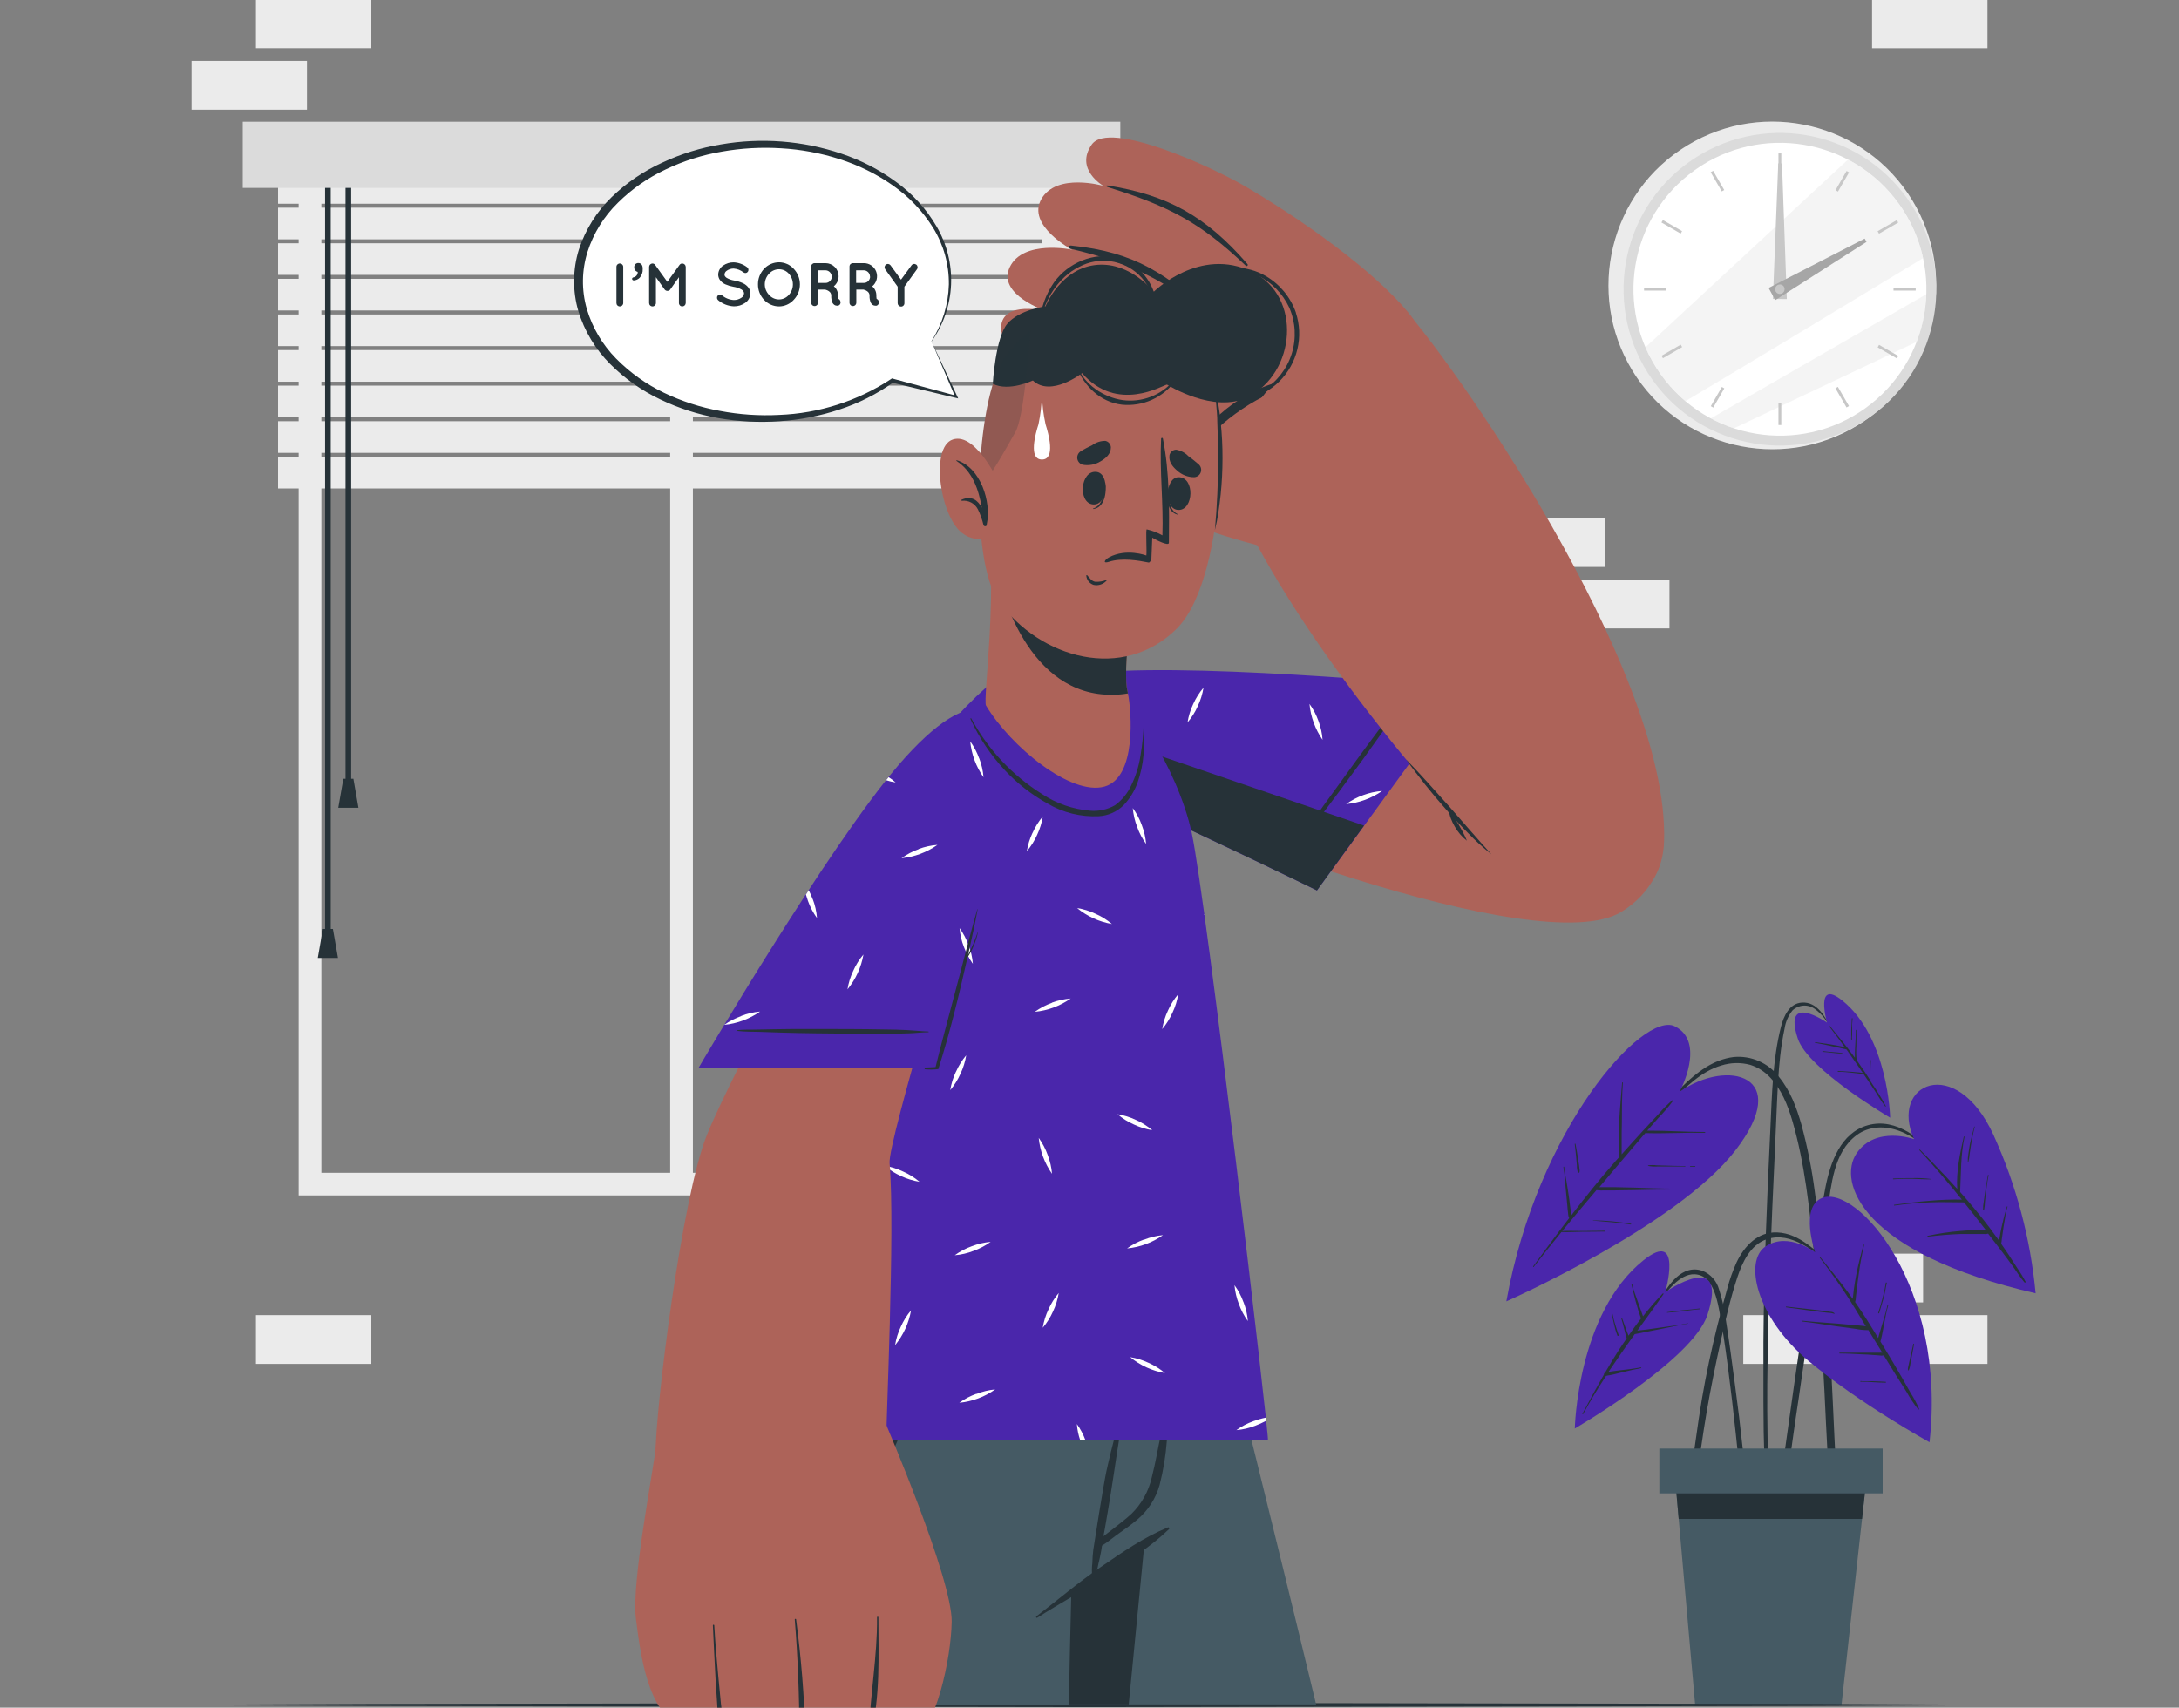 <svg width="421" height="330" viewBox="0 0 421 330" fill="none" xmlns="http://www.w3.org/2000/svg">
<rect x="0" y="0" width="421" height="330" fill="#808080" stroke="none"/>
<g clip-path="url(#clip0_601_4831)">
<path d="M349.262 251.688H371.558V242.266H349.262V251.688Z" fill="#EBEBEB"/>
<path d="M361.698 263.568H383.994V254.146H361.698V263.568Z" fill="#EBEBEB"/>
<path d="M336.817 263.568H359.113V254.146H336.817V263.568Z" fill="#EBEBEB"/>
<path d="M49.442 263.568H71.738V254.146H49.442V263.568Z" fill="#EBEBEB"/>
<path d="M49.442 9.318L71.738 9.318V-0.104L49.442 -0.104V9.318Z" fill="#EBEBEB"/>
<path d="M37.006 21.198L59.302 21.198V11.777L37.006 11.777V21.198Z" fill="#EBEBEB"/>
<path d="M361.698 9.326L383.994 9.326V-0.096L361.698 -0.096V9.326Z" fill="#EBEBEB"/>
<path d="M322.553 112.017H300.257V121.439H322.553V112.017Z" fill="#EBEBEB"/>
<path d="M310.117 100.136H287.821V109.558H310.117V100.136Z" fill="#EBEBEB"/>
<path d="M57.702 24.381H205.659V231.008H57.702V24.381ZM201.238 28.768H62.089V226.638H201.238V28.768Z" fill="#EBEBEB"/>
<path d="M133.87 29.922H129.483V228.81H133.87V29.922Z" fill="#EBEBEB"/>
<path d="M53.72 39.369L209.641 39.369V33.256L53.72 33.256V39.369Z" fill="#EBEBEB"/>
<path d="M53.72 46.248L209.641 46.248V40.135L53.72 40.135V46.248Z" fill="#EBEBEB"/>
<path d="M53.72 53.127L209.641 53.127V47.014L53.72 47.014V53.127Z" fill="#EBEBEB"/>
<path d="M53.72 59.998L209.641 59.998V53.885L53.72 53.885V59.998Z" fill="#EBEBEB"/>
<path d="M53.72 66.885L209.641 66.885V60.773L53.72 60.773V66.885Z" fill="#EBEBEB"/>
<path d="M53.72 73.765L209.641 73.765V67.652L53.72 67.652V73.765Z" fill="#EBEBEB"/>
<path d="M53.72 80.635L209.641 80.635V74.522L53.72 74.522V80.635Z" fill="#EBEBEB"/>
<path d="M53.72 87.514L209.641 87.514V81.401L53.72 81.401V87.514Z" fill="#EBEBEB"/>
<path d="M53.72 94.394L209.641 94.394V88.281L53.72 88.281V94.394Z" fill="#EBEBEB"/>
<path d="M67.848 32.018H66.754V150.984H67.848V32.018Z" fill="#263238"/>
<path d="M65.356 156.095H69.254L68.278 150.496H66.333L65.356 156.095Z" fill="#263238"/>
<path d="M63.899 32.018H62.805V180.993H63.899V32.018Z" fill="#263238"/>
<path d="M61.399 185.111H65.297L64.32 179.511H62.375L61.399 185.111Z" fill="#263238"/>
<path d="M46.899 36.312L216.453 36.312V23.523L46.899 23.523V36.312Z" fill="#DBDBDB"/>
<path d="M358.871 82.213C373.813 73.132 378.564 53.657 369.483 38.716C360.401 23.774 340.927 19.023 325.985 28.104C311.044 37.185 306.293 56.66 315.374 71.601C324.455 86.543 343.929 91.294 358.871 82.213Z" fill="#EBEBEB"/>
<path d="M361.427 80.501C375.015 70.819 378.182 51.954 368.5 38.365C358.819 24.777 339.954 21.61 326.365 31.292C312.777 40.974 309.61 59.838 319.292 73.427C328.974 87.016 347.838 90.183 361.427 80.501Z" fill="#DBDBDB"/>
<path d="M360.326 78.939C373.051 69.865 376.012 52.193 366.938 39.467C357.864 26.741 340.192 23.781 327.466 32.855C314.741 41.928 311.78 59.601 320.854 72.326C329.928 85.052 347.6 88.013 360.326 78.939Z" fill="white"/>
<path opacity="0.5" d="M371.549 49.886C358.658 57.691 337.482 70.498 325.644 77.52C322.296 74.698 319.647 71.138 317.906 67.121L357.059 30.831C360.717 32.759 363.909 35.463 366.412 38.755C368.916 42.046 370.669 45.845 371.549 49.886V49.886Z" fill="#EBEBEB"/>
<path opacity="0.5" d="M372.164 56.874C372.067 60.023 371.435 63.132 370.295 66.069L334.998 82.774C333.46 82.266 331.969 81.624 330.544 80.854C341.204 74.691 360.688 63.475 372.164 56.874Z" fill="#EBEBEB"/>
<path d="M344.159 29.644H343.612V33.93H344.159V29.644Z" fill="#C7C7C7"/>
<path d="M330.991 33.005L330.517 33.278L332.66 36.99L333.134 36.716L330.991 33.005Z" fill="#C7C7C7"/>
<path d="M321.28 42.522L321.006 42.996L324.718 45.139L324.991 44.665L321.28 42.522Z" fill="#C7C7C7"/>
<path d="M321.93 55.611H317.645V56.158H321.93V55.611Z" fill="#C7C7C7"/>
<path d="M324.73 66.603L321.019 68.748L321.293 69.221L325.003 67.077L324.73 66.603Z" fill="#C7C7C7"/>
<path d="M332.679 74.779L330.538 78.491L331.012 78.765L333.153 75.052L332.679 74.779Z" fill="#C7C7C7"/>
<path d="M344.159 77.848H343.612V82.134H344.159V77.848Z" fill="#C7C7C7"/>
<path d="M355.094 74.757L354.62 75.031L356.763 78.743L357.237 78.469L355.094 74.757Z" fill="#C7C7C7"/>
<path d="M363.051 66.645L362.778 67.119L366.489 69.262L366.763 68.788L363.051 66.645Z" fill="#C7C7C7"/>
<path d="M370.126 55.611H365.841V56.158H370.126V55.611Z" fill="#C7C7C7"/>
<path d="M366.48 42.535L362.77 44.68L363.043 45.153L366.754 43.009L366.48 42.535Z" fill="#C7C7C7"/>
<path d="M356.776 33.036L354.635 36.748L355.109 37.022L357.25 33.309L356.776 33.036Z" fill="#C7C7C7"/>
<path d="M344.294 31.58L345.228 57.8L342.542 57.767L343.57 31.572L344.294 31.58Z" fill="#C7C7C7"/>
<path d="M360.629 46.745L342.989 58.002L341.709 55.645L360.275 46.105L360.629 46.745Z" fill="#A6A6A6"/>
<path d="M344.799 55.889C344.799 56.071 344.745 56.249 344.644 56.4C344.543 56.551 344.399 56.668 344.23 56.738C344.062 56.807 343.877 56.825 343.699 56.788C343.521 56.752 343.357 56.664 343.229 56.535C343.101 56.406 343.015 56.241 342.98 56.063C342.946 55.884 342.965 55.699 343.036 55.532C343.107 55.364 343.225 55.222 343.378 55.122C343.53 55.022 343.708 54.969 343.89 54.971C344.01 54.971 344.129 54.995 344.24 55.041C344.351 55.087 344.451 55.155 344.536 55.24C344.62 55.326 344.687 55.427 344.732 55.538C344.777 55.65 344.8 55.769 344.799 55.889Z" fill="#C7C7C7"/>
<path d="M374.799 223.784C371.154 220.222 366.455 215.911 360.89 217.444C355.652 218.892 353.648 224.609 352.705 229.375C351.501 235.513 350.558 241.71 349.582 247.899C348.605 254.087 347.679 260.394 346.778 266.642C346.273 270.167 345.773 273.697 345.279 277.234C345.026 278.991 344.779 280.756 344.538 282.53C344.302 284.214 344.008 285.991 343.915 287.734C343.915 288.289 344.757 288.374 344.883 287.843C345.557 284.896 345.835 281.84 346.264 278.851C346.693 275.861 347.106 272.839 347.578 269.833C348.42 263.863 349.354 257.902 350.247 251.932C351.139 245.962 352.082 240.001 353.034 234.039C353.876 228.987 354.221 222.706 358.7 219.372C361.159 217.545 364.3 217.528 367.078 218.589C370.034 219.717 372.383 221.822 374.656 223.91C374.673 223.929 374.697 223.941 374.722 223.942C374.747 223.944 374.772 223.935 374.791 223.918C374.81 223.902 374.822 223.878 374.823 223.853C374.825 223.828 374.816 223.803 374.799 223.784V223.784Z" fill="#263238"/>
<path d="M369.815 220.138C369.815 220.138 362.371 217.46 358.7 222.891C355.029 228.322 359.416 242.139 393.298 249.928C392.305 239.338 389.55 228.987 385.148 219.304C377.881 203.466 364.94 209.461 369.815 220.138Z" fill="#4A26AB"/>
<path d="M391.353 247.671C390.847 246.724 390.285 245.807 389.669 244.926L387.985 242.316L386.655 240.371C386.655 240.22 386.697 240.051 386.722 239.891C386.722 239.597 386.798 239.302 386.832 239.007C386.916 238.376 387.009 237.744 387.101 237.104C387.194 236.464 387.303 235.85 387.421 235.218C387.501 234.539 387.65 233.871 387.867 233.223C387.909 233.122 387.733 233.071 387.716 233.223C387.644 233.603 387.543 233.978 387.413 234.343L387.185 235.185C387.025 235.824 386.865 236.473 386.722 237.121C386.579 237.769 386.478 238.317 386.377 238.915C386.326 239.209 386.284 239.496 386.242 239.757C385.636 238.915 385.021 238.073 384.39 237.231C382.588 234.856 380.685 232.574 378.715 230.351C378.715 230.351 378.715 230.351 378.715 230.293C378.892 226.731 378.807 223.203 379.557 219.7C379.557 219.608 379.439 219.557 379.414 219.65C378.673 222.942 377.94 226.386 378.151 229.754C377.443 228.962 376.728 228.179 376.004 227.404C374.32 225.636 372.678 223.885 370.952 222.176C370.884 222.108 370.775 222.176 370.842 222.277C373.696 225.35 376.408 228.558 379.043 231.817C376.978 231.783 374.912 231.859 372.854 232.044C370.556 232.212 368.274 232.507 365.992 232.819C365.972 232.819 365.953 232.826 365.939 232.841C365.924 232.855 365.916 232.874 365.916 232.894C365.916 232.914 365.924 232.934 365.939 232.948C365.953 232.962 365.972 232.97 365.992 232.97C368.265 232.648 370.552 232.442 372.846 232.355C375.061 232.263 377.258 232.355 379.464 232.355C380.887 234.132 382.302 235.909 383.674 237.711H383.363C382.841 237.711 382.327 237.711 381.805 237.711C380.778 237.711 379.742 237.803 378.715 237.887C376.611 238.056 374.52 238.368 372.459 238.822C372.439 238.822 372.419 238.83 372.405 238.844C372.391 238.858 372.383 238.878 372.383 238.898C372.383 238.918 372.391 238.937 372.405 238.951C372.419 238.966 372.439 238.974 372.459 238.974C374.538 238.738 376.627 238.544 378.723 238.468C379.717 238.468 380.719 238.468 381.721 238.468H383.278C383.561 238.507 383.849 238.481 384.12 238.393C385.03 239.58 385.948 240.759 386.849 241.946C387.564 242.897 388.28 243.849 388.97 244.817C389.661 245.785 390.326 246.871 391.117 247.789C391.133 247.821 391.161 247.844 391.194 247.855C391.227 247.866 391.263 247.864 391.294 247.848C391.326 247.833 391.349 247.805 391.36 247.772C391.371 247.739 391.369 247.703 391.353 247.671V247.671Z" fill="#263238"/>
<path d="M373.057 227.834C371.856 227.681 370.645 227.625 369.436 227.665C368.223 227.665 367.011 227.665 365.807 227.741C365.787 227.741 365.767 227.749 365.753 227.763C365.739 227.778 365.731 227.797 365.731 227.817C365.731 227.837 365.739 227.856 365.753 227.871C365.767 227.885 365.787 227.893 365.807 227.893C367.028 227.8 368.257 227.783 369.486 227.8C370.716 227.817 371.861 227.926 373.04 227.901L373.057 227.834Z" fill="#263238"/>
<path d="M383.691 230.57C383.826 229.408 383.977 228.246 384.221 227.11C384.221 227.09 384.213 227.07 384.199 227.056C384.185 227.042 384.166 227.034 384.146 227.034C384.126 227.034 384.106 227.042 384.092 227.056C384.078 227.07 384.07 227.09 384.07 227.11C383.902 228.255 383.674 229.383 383.506 230.52C383.422 231.081 383.346 231.642 383.278 232.204C383.176 232.736 383.128 233.278 383.135 233.82C383.135 233.921 383.312 233.93 383.337 233.82C383.439 233.29 383.498 232.752 383.514 232.212C383.565 231.665 383.624 231.118 383.691 230.57Z" fill="#263238"/>
<path d="M381.426 217.747C381.131 218.875 380.837 220.012 380.584 221.157C380.483 221.738 380.39 222.327 380.315 222.908C380.211 223.463 380.171 224.028 380.197 224.592C380.197 224.592 380.273 224.592 380.289 224.592C380.421 224.058 380.511 223.515 380.559 222.967C380.632 222.406 380.716 221.844 380.811 221.283C381.022 220.104 381.232 218.934 381.527 217.772C381.628 217.704 381.485 217.654 381.426 217.747Z" fill="#263238"/>
<path d="M337.339 286.471C337.154 284.332 336.943 282.202 336.724 280.071C336.275 275.856 335.764 271.646 335.192 267.441C334.628 263.231 334.089 259.021 333.415 254.87C333.169 252.931 332.738 251.019 332.127 249.162C331.907 248.364 331.507 247.628 330.958 247.009C330.41 246.39 329.726 245.905 328.961 245.592C324.978 244.211 322.284 248.345 320.676 251.275C320.625 251.359 320.76 251.427 320.81 251.342C321.779 249.962 324.439 246.071 327.462 246.248C329.5 246.375 331.125 247.814 332.102 252.892C334.535 265.522 336.733 291.186 336.985 292.861C337.12 293.754 337.751 293.703 337.751 292.76C337.768 290.655 337.524 288.559 337.339 286.471Z" fill="#263238"/>
<path d="M321.753 249.692C321.753 249.692 325.239 237.39 317.543 243.537C304.72 253.776 304.265 276.055 304.265 276.055C304.265 276.055 327.058 262.819 329.896 254.087C334.106 241.07 321.753 249.692 321.753 249.692Z" fill="#4A26AB"/>
<path d="M326.064 255.729C324.279 256.091 322.461 256.327 320.659 256.571L318.091 256.933C317.518 257.009 316.929 257.068 316.348 257.135C318.032 254.803 319.758 252.471 321.4 250.088C321.467 249.995 321.324 249.894 321.248 249.97C319.904 251.368 318.634 252.835 317.442 254.365L316.432 251.511C316.045 250.408 315.59 249.313 315.346 248.143C315.346 248.05 315.177 248.092 315.203 248.193C315.514 249.322 315.733 250.467 316.045 251.561C316.356 252.656 316.668 253.734 317.055 254.795C316.213 255.881 315.413 256.992 314.638 258.112C314.243 257.001 313.797 255.923 313.418 254.795C313.411 254.775 313.397 254.758 313.378 254.748C313.359 254.739 313.337 254.737 313.317 254.744C313.296 254.751 313.28 254.765 313.27 254.784C313.261 254.803 313.259 254.825 313.266 254.845C313.679 256.091 313.898 257.371 314.285 258.643C313.754 259.409 313.232 260.175 312.736 260.941C311.818 262.364 310.951 263.812 310.1 265.278C310.034 265.303 309.978 265.35 309.941 265.411C309.905 265.472 309.889 265.544 309.898 265.614C308.458 268.14 307.086 270.666 305.739 273.192C305.728 273.21 305.726 273.231 305.732 273.251C305.737 273.271 305.75 273.288 305.768 273.298C305.786 273.308 305.807 273.31 305.827 273.305C305.846 273.299 305.863 273.286 305.873 273.268C307.229 270.742 308.728 268.3 310.294 265.892C310.538 265.82 310.789 265.772 311.043 265.749L311.826 265.581C312.416 265.454 312.997 265.303 313.586 265.151C314.74 264.865 315.885 264.596 317.063 264.393C317.156 264.393 317.114 264.225 317.013 264.242C315.632 264.511 314.251 264.663 312.853 264.823C312.197 264.899 311.54 264.983 310.892 265.092H310.791C311.633 263.846 312.475 262.608 313.317 261.388C314.159 260.167 315.001 258.996 315.843 257.817C316.634 257.7 317.417 257.497 318.2 257.346L320.852 256.832C322.612 256.479 324.372 256.083 326.14 255.788C326.208 255.864 326.165 255.712 326.064 255.729Z" fill="#263238"/>
<path d="M312.382 256.942L312.079 255.965C311.863 255.289 311.689 254.6 311.557 253.902C311.557 253.801 311.388 253.852 311.405 253.944C311.557 254.643 311.717 255.334 311.877 256.024C312.021 256.721 312.221 257.405 312.475 258.07C312.542 258.23 312.786 258.163 312.736 257.994C312.618 257.641 312.483 257.295 312.382 256.942Z" fill="#263238"/>
<path d="M328.38 252.858C327.344 253.01 326.292 253.085 325.248 253.178C324.204 253.271 323.16 253.414 322.115 253.574C322.057 253.574 322.057 253.666 322.115 253.666C323.168 253.591 324.204 253.506 325.248 253.372C326.292 253.237 327.336 253.077 328.388 253.01C328.498 253.026 328.489 252.858 328.38 252.858Z" fill="#263238"/>
<path d="M354.112 270.894C353.707 261.834 353.135 252.791 352.225 243.764C351.771 239.268 351.266 234.78 350.634 230.292C350.067 225.896 349.197 221.544 348.032 217.267C347.106 214.008 345.877 210.733 343.696 208.089C342.682 206.759 341.346 205.71 339.814 205.041C338.281 204.373 336.603 204.106 334.939 204.266C330.973 204.755 327.782 207.255 325.02 209.967C321.922 213.015 319.126 216.332 316.222 219.591C315.497 220.433 314.773 221.275 314.058 222.074C313.999 222.15 314.108 222.26 314.167 222.184C316.979 218.959 319.893 215.827 322.941 212.838C325.761 210.068 328.658 207.045 332.565 205.9C334.378 205.324 336.318 205.28 338.156 205.773C339.617 206.235 340.935 207.067 341.978 208.19C344.176 210.48 345.405 213.57 346.289 216.568C348.723 224.895 349.598 233.627 350.499 242.224C351.417 250.964 352.04 259.72 352.478 268.494C352.916 277.268 353.261 286.176 354.112 294.933C354.221 296.019 354.356 297.105 354.499 298.183C354.591 298.915 355.72 298.915 355.661 298.183C354.937 289.064 354.524 279.996 354.112 270.894Z" fill="#263238"/>
<path d="M324.524 210.96C324.524 210.96 329.702 201.387 323.589 198.33C317.476 195.274 297.015 218.092 291.037 251.486C291.037 251.486 324.077 236.868 335.301 222.302C346.525 207.735 333.803 204.519 324.524 210.96Z" fill="#4A26AB"/>
<path d="M329.382 218.749C325.669 218.749 321.964 218.471 318.251 218.496C318.95 217.696 319.64 216.896 320.347 216.105C321.386 215.047 322.354 213.922 323.244 212.737C323.303 212.661 323.185 212.552 323.109 212.61C322.106 213.48 321.169 214.423 320.305 215.431C319.368 216.413 318.442 217.407 317.527 218.412C316.104 219.944 314.714 221.502 313.317 223.068V220.668C313.317 219.405 313.317 218.142 313.359 216.888C313.359 214.362 313.359 211.768 313.552 209.226C313.552 209.125 313.409 209.133 313.401 209.226C313.224 211.752 312.955 214.337 312.828 216.905C312.769 218.159 312.736 219.431 312.727 220.685C312.727 221.334 312.727 221.982 312.727 222.63C312.727 222.984 312.727 223.363 312.727 223.725L312.07 224.457C309.107 227.825 306.286 231.345 303.549 234.907C303.549 234.713 303.549 234.511 303.499 234.317C303.499 233.921 303.415 233.534 303.364 233.138C303.272 232.296 303.154 231.454 303.027 230.612C302.901 229.77 302.783 229.021 302.648 228.23C302.514 227.438 302.278 226.436 302.211 225.527C302.211 225.507 302.203 225.487 302.188 225.473C302.174 225.459 302.155 225.451 302.135 225.451C302.115 225.451 302.095 225.459 302.081 225.473C302.067 225.487 302.059 225.507 302.059 225.527C302.217 226.426 302.321 227.334 302.371 228.246L302.598 230.697C302.674 231.539 302.75 232.339 302.834 233.155C302.834 233.543 302.909 233.938 302.952 234.334C302.952 234.528 302.994 234.721 303.019 234.923C303.037 235.088 303.092 235.246 303.179 235.387L301.764 237.231C299.895 239.714 298.051 242.224 296.216 244.724C296.157 244.8 296.266 244.91 296.325 244.825C298.068 242.56 299.861 240.329 301.68 238.089C303.036 238.148 304.425 238.047 305.781 238.03C307.136 238.014 308.644 238.03 310.083 237.988C310.176 237.988 310.176 237.837 310.083 237.837C308.652 237.837 307.221 237.887 305.789 237.887C304.358 237.887 303.145 237.828 301.84 237.887C303.44 235.939 305.051 234.006 306.673 232.086L308.45 229.989C309.008 230.063 309.572 230.08 310.134 230.04H312.087L315.75 229.989C318.276 229.947 320.802 229.863 323.328 229.863C323.345 229.858 323.36 229.847 323.37 229.832C323.38 229.818 323.386 229.801 323.386 229.783C323.386 229.765 323.38 229.748 323.37 229.734C323.36 229.719 323.345 229.709 323.328 229.703C320.802 229.703 318.276 229.568 315.75 229.501C314.529 229.501 313.308 229.434 312.087 229.417H310.134C309.763 229.417 309.376 229.417 309.006 229.417L313.165 224.483C313.198 224.463 313.225 224.434 313.241 224.398C314.596 222.799 315.952 221.199 317.316 219.616L317.889 218.968C321.737 219.085 325.576 218.833 329.433 218.909C329.483 218.909 329.483 218.749 329.382 218.749Z" fill="#263238"/>
<path d="M327.479 225.316H326.587C326.569 225.316 326.552 225.323 326.539 225.336C326.526 225.349 326.519 225.366 326.519 225.384C326.519 225.401 326.526 225.419 326.539 225.431C326.552 225.444 326.569 225.451 326.587 225.451H327.487C327.589 225.468 327.58 225.316 327.479 225.316Z" fill="#263238"/>
<path d="M325.484 225.325C324.296 225.325 323.101 225.282 321.913 225.249L320.128 225.198C319.57 225.124 319.003 225.124 318.444 225.198C318.385 225.198 318.394 225.291 318.444 225.308C318.998 225.42 319.564 225.46 320.128 225.426H321.913C323.101 225.426 324.288 225.426 325.475 225.426C325.484 225.438 325.497 225.447 325.512 225.452C325.526 225.457 325.542 225.457 325.557 225.453C325.571 225.448 325.584 225.44 325.594 225.428C325.604 225.416 325.61 225.401 325.611 225.386C325.612 225.371 325.609 225.356 325.601 225.342C325.594 225.329 325.582 225.318 325.568 225.312C325.555 225.305 325.539 225.303 325.524 225.305C325.509 225.307 325.495 225.314 325.484 225.325V225.325Z" fill="#263238"/>
<path d="M315.093 236.481C312.68 236.079 310.24 235.857 307.793 235.816C307.751 235.816 307.793 235.866 307.793 235.875C310.218 236.102 312.651 236.237 315.06 236.624C315.161 236.641 315.194 236.49 315.093 236.481Z" fill="#263238"/>
<path d="M305.166 225.847L305.09 225.207C305.023 224.735 304.947 224.255 304.871 223.775C304.737 222.874 304.577 221.965 304.4 221.064C304.4 220.98 304.24 221.005 304.248 221.064C304.366 222.002 304.467 222.936 304.551 223.868C304.593 224.331 304.627 224.786 304.669 225.249C304.658 225.691 304.721 226.132 304.855 226.554C304.872 226.583 304.898 226.606 304.929 226.621C304.96 226.636 304.994 226.641 305.028 226.637C305.062 226.632 305.094 226.618 305.12 226.596C305.146 226.574 305.165 226.545 305.174 226.512C305.215 226.292 305.212 226.066 305.166 225.847V225.847Z" fill="#263238"/>
<path d="M353.792 198.667C352.604 196.469 351.097 193.556 348.15 193.741C345.708 193.893 344.614 196.385 344.092 198.44C342.484 204.797 342.366 211.507 342.054 218.025C341.397 231.791 340.8 245.583 340.707 259.367C340.707 263.189 340.707 267.012 340.707 270.835C340.749 274.733 340.707 278.657 340.985 282.547C340.985 282.623 341.015 282.696 341.069 282.749C341.122 282.803 341.195 282.833 341.271 282.833C341.347 282.833 341.42 282.803 341.473 282.749C341.527 282.696 341.557 282.623 341.557 282.547C341.557 279.179 341.456 275.878 341.448 272.544C341.439 269.21 341.448 266.035 341.515 262.785C341.616 256.19 341.79 249.6 342.037 243.015C342.281 236.464 342.568 229.922 342.879 223.38C343.022 220.104 343.157 216.837 343.309 213.562C343.46 210.287 343.587 207.222 343.949 204.073C344.151 202.304 344.412 200.536 344.791 198.802C344.975 197.508 345.501 196.287 346.315 195.265C346.882 194.718 347.623 194.387 348.409 194.33C349.196 194.273 349.977 194.494 350.617 194.954C351.964 195.923 353.021 197.242 353.674 198.768C353.707 198.835 353.834 198.76 353.792 198.667Z" fill="#263238"/>
<path d="M352.992 197.614C352.992 197.614 350.558 189.051 355.93 193.329C364.855 200.469 365.192 215.987 365.192 215.987C365.192 215.987 349.312 206.725 347.342 200.679C344.378 191.619 352.992 197.614 352.992 197.614Z" fill="#4A26AB"/>
<path d="M361.833 209.621C361.69 209.386 361.538 209.158 361.386 208.922C361.403 208.679 361.403 208.434 361.386 208.19C361.386 207.819 361.386 207.449 361.386 207.078C361.386 206.354 361.428 205.639 361.471 204.915C361.465 204.898 361.454 204.883 361.44 204.873C361.426 204.862 361.408 204.857 361.391 204.857C361.373 204.857 361.356 204.862 361.341 204.873C361.327 204.883 361.316 204.898 361.311 204.915C361.311 205.622 361.252 206.338 361.226 207.045C361.226 207.398 361.226 207.752 361.226 208.114C361.226 208.249 361.226 208.409 361.226 208.569C360.603 207.601 359.963 206.641 359.307 205.706C359.113 205.428 358.911 205.159 358.717 204.864C358.62 203.935 358.603 203 358.667 202.069C358.667 201.075 358.667 200.073 358.726 199.079C358.726 198.987 358.574 198.987 358.574 199.079C358.574 200.115 358.49 201.151 358.439 202.186C358.382 202.923 358.362 203.662 358.38 204.401C356.848 202.313 355.223 200.3 353.573 198.305C353.522 198.237 353.404 198.305 353.455 198.397C354.474 199.694 355.45 201.016 356.41 202.355C354.541 201.917 352.646 201.664 350.744 201.395C350.651 201.395 350.609 201.53 350.744 201.538C352.747 201.85 354.726 202.38 356.705 202.784H356.747C357.505 203.854 358.263 204.931 359.004 206.009L359.904 207.331H359.82L359.206 207.247C358.768 207.196 358.322 207.163 357.884 207.129C356.966 207.053 356.048 207.003 355.13 206.952C355.038 206.952 355.038 207.104 355.13 207.112C356.031 207.112 356.932 207.196 357.825 207.297L359.248 207.466L359.871 207.542H360.048L361.572 209.79C362.473 211.112 363.256 212.535 364.232 213.814C364.242 213.83 364.258 213.841 364.276 213.845C364.295 213.849 364.314 213.846 364.329 213.836C364.345 213.825 364.356 213.81 364.36 213.791C364.364 213.773 364.36 213.754 364.35 213.739C363.592 212.318 362.751 210.943 361.833 209.621V209.621Z" fill="#263238"/>
<path d="M357.85 199.938C357.85 199.61 357.85 199.273 357.85 198.945C357.823 198.242 357.851 197.538 357.934 196.84C357.934 196.73 357.783 196.713 357.783 196.84C357.783 197.539 357.707 198.229 357.673 198.919C357.673 199.265 357.673 199.618 357.673 199.964V200.443C357.644 200.608 357.644 200.776 357.673 200.94C357.673 200.958 357.68 200.975 357.693 200.988C357.706 201.001 357.723 201.008 357.741 201.008C357.758 201.008 357.776 201.001 357.788 200.988C357.801 200.975 357.808 200.958 357.808 200.94C357.833 200.787 357.833 200.63 357.808 200.477L357.85 199.938Z" fill="#263238"/>
<path d="M355.922 203.492C355.332 203.391 354.726 203.357 354.128 203.306C353.531 203.256 352.823 203.197 352.166 203.113C352.146 203.113 352.127 203.121 352.113 203.135C352.099 203.149 352.091 203.168 352.091 203.188C352.091 203.209 352.099 203.228 352.113 203.242C352.127 203.256 352.146 203.264 352.166 203.264C353.421 203.34 354.692 203.567 355.922 203.609C355.972 203.618 355.989 203.5 355.922 203.492Z" fill="#263238"/>
<path d="M354.154 244.438C350.786 241.912 347.822 238.334 343.325 238.157C339.621 238.014 337.019 240.801 335.537 243.908C334.789 245.56 334.18 247.273 333.718 249.027C333.056 251.379 332.427 253.737 331.832 256.1C330.659 260.753 329.665 265.449 328.851 270.186C328.405 272.822 328.009 275.466 327.647 278.118C327.221 280.811 326.963 283.527 326.873 286.252C326.86 286.363 326.893 286.475 326.963 286.563C327.034 286.651 327.136 286.707 327.247 286.719C327.359 286.731 327.471 286.699 327.559 286.629C327.646 286.558 327.702 286.456 327.715 286.344C328.169 284.122 328.355 281.831 328.683 279.608C329.011 277.385 329.357 275.095 329.736 272.872C330.502 268.376 331.42 263.897 332.396 259.451C333.356 255.241 334.299 250.98 335.655 246.888C336.623 243.958 338.181 240.54 341.347 239.479C346.163 237.879 350.541 241.954 354.069 244.606C354.128 244.573 354.238 244.438 354.154 244.438Z" fill="#263238"/>
<path d="M350.701 242.005C350.701 242.005 347.628 233.214 352.074 231.488C358.751 228.903 376.214 248.572 372.796 278.707C372.796 278.707 359.324 271.281 349.337 262.92C339.351 254.559 336.8 243.596 341.212 240.809C345.624 238.022 350.701 242.005 350.701 242.005Z" fill="#4A26AB"/>
<path d="M370.775 272.224C370.31 271.171 369.767 270.155 369.15 269.184C368.585 268.157 368.004 267.13 367.407 266.111C366.253 264.124 365.1 262.137 363.912 260.217L363.323 259.266C363.323 259.148 363.373 259.03 363.399 258.912L363.601 258.07C363.744 257.422 363.862 256.756 363.98 256.1C364.224 254.811 364.451 253.498 364.822 252.235C364.822 252.142 364.695 252.109 364.67 252.235C364.392 253.523 363.988 254.761 363.609 256.049C363.424 256.672 363.222 257.295 363.054 257.918C363.003 258.137 362.944 258.348 362.885 258.567C361.454 256.218 359.997 253.877 358.423 251.612C358.526 251.3 358.577 250.972 358.574 250.644L358.726 249.33C358.844 248.336 358.961 247.343 359.105 246.358C359.361 244.416 359.715 242.488 360.165 240.582C360.165 240.489 360.039 240.464 360.014 240.582C359.534 242.476 359.012 244.379 358.65 246.299C358.473 247.242 358.305 248.193 358.178 249.145C358.119 249.616 358.069 250.096 358.018 250.576C358.018 250.711 357.976 250.862 357.959 251.006C357.479 250.324 356.991 249.642 356.486 248.976C354.945 246.947 353.345 244.968 351.737 242.998C351.678 242.922 351.552 242.998 351.611 243.082C354.368 246.612 356.899 250.313 359.189 254.163C359.635 254.87 360.031 255.586 360.502 256.293L360.073 256.243C359.509 256.167 358.936 256.133 358.389 256.083C357.266 255.976 356.129 255.875 354.979 255.78C352.705 255.603 350.423 255.46 348.159 255.224C348.057 255.224 348.032 255.359 348.159 255.367C350.457 255.637 352.739 255.999 355.029 256.327L358.397 256.782C359.251 256.958 360.119 257.048 360.991 257.051C361.889 258.499 362.784 259.95 363.677 261.404C363.475 261.387 363.272 261.387 363.07 261.404H359.82C358.355 261.404 356.898 261.404 355.433 261.404C355.332 261.404 355.349 261.556 355.433 261.556C356.915 261.556 358.389 261.648 359.871 261.724C360.578 261.724 361.277 261.8 361.984 261.851C362.329 261.851 362.683 261.909 363.037 261.926C363.342 261.989 363.657 261.989 363.963 261.926L366.236 265.623C366.932 266.745 367.642 267.868 368.367 268.991C369.039 270.194 369.805 271.342 370.657 272.426C370.69 272.392 370.808 272.35 370.775 272.224Z" fill="#263238"/>
<path d="M364.35 247.89C364.211 248.86 364.009 249.819 363.744 250.761C363.491 251.738 363.214 252.706 362.902 253.658C362.893 253.671 362.888 253.686 362.886 253.701C362.884 253.717 362.886 253.733 362.891 253.747C362.896 253.762 362.905 253.775 362.916 253.786C362.927 253.797 362.941 253.805 362.956 253.81C362.97 253.815 362.986 253.816 363.002 253.814C363.017 253.811 363.032 253.805 363.045 253.796C363.057 253.787 363.068 253.775 363.075 253.762C363.083 253.748 363.087 253.732 363.087 253.717C363.382 252.765 363.651 251.806 363.929 250.846C364.207 249.886 364.308 248.884 364.552 247.924C364.519 247.806 364.359 247.806 364.35 247.89Z" fill="#263238"/>
<path d="M354.431 253.784C354.23 253.605 353.969 253.506 353.699 253.506L352.428 253.33C351.636 253.22 350.845 253.136 350.053 253.043C348.411 252.85 346.761 252.69 345.119 252.488C345.099 252.488 345.08 252.496 345.065 252.51C345.051 252.524 345.043 252.543 345.043 252.563C345.043 252.583 345.051 252.603 345.065 252.617C345.08 252.631 345.099 252.639 345.119 252.639C346.668 252.824 348.209 253.06 349.758 253.262C350.516 253.363 351.274 253.473 352.04 253.557L353.135 253.683C353.562 253.685 353.985 253.756 354.389 253.894C354.401 253.892 354.412 253.887 354.422 253.88C354.431 253.872 354.438 253.862 354.442 253.851C354.447 253.84 354.448 253.828 354.446 253.816C354.444 253.804 354.439 253.793 354.431 253.784V253.784Z" fill="#263238"/>
<path d="M364.325 267.029C363.55 266.97 362.767 266.945 361.984 266.919H360.805H360.241C359.996 266.935 359.75 266.921 359.509 266.877C359.399 266.877 359.391 267.054 359.509 267.029C359.738 267.004 359.97 267.004 360.199 267.029H360.814L361.993 267.105C362.767 267.147 363.55 267.197 364.325 267.197C364.409 267.172 364.418 267.037 364.325 267.029Z" fill="#263238"/>
<path d="M369.082 263.661L369.335 262.339L369.815 259.729C369.815 259.636 369.68 259.611 369.663 259.729C369.47 260.571 369.276 261.413 369.091 262.255C368.99 262.676 368.897 263.097 368.813 263.518L368.687 264.107C368.623 264.308 368.6 264.52 368.619 264.73C368.619 264.806 368.737 264.857 368.788 264.781C368.952 264.428 369.052 264.049 369.082 263.661Z" fill="#263238"/>
<path d="M323.395 282.833L324.338 293.518L327.53 329.589H355.779L359.761 293.518L360.94 282.833H323.395Z" fill="#455A64"/>
<path d="M323.395 282.833L324.338 293.518H359.761L360.94 282.833H323.395Z" fill="#263238"/>
<path d="M320.6 288.593H363.744V279.928H320.6V288.593Z" fill="#455A64"/>
<path d="M25.824 329.48L71.991 329.278L118.166 329.202L210.5 329.059L302.834 329.202L349.009 329.269L395.176 329.48L349.009 329.682L302.834 329.758L210.5 329.901L118.166 329.758L71.991 329.682L25.824 329.48Z" fill="#263238"/>
<path d="M169.368 262.12V262.238C169.368 262.238 169.368 262.288 169.368 262.322C169.368 262.356 169.368 262.457 169.41 262.549V262.701C169.437 262.809 169.457 262.919 169.469 263.029C169.469 263.105 169.469 263.181 169.511 263.265C169.554 263.349 169.57 263.619 169.612 263.821C169.655 264.023 169.739 264.503 169.806 264.907L170.185 266.961C170.227 267.18 170.269 267.416 170.311 267.66C170.353 267.904 170.429 268.317 170.497 268.662C170.564 269.008 170.631 269.437 170.707 269.85C170.758 270.136 170.817 270.431 170.867 270.734C171.027 271.635 171.195 272.594 171.389 273.622C171.393 273.647 171.393 273.672 171.389 273.697C171.591 274.843 171.81 276.072 172.046 277.36C172.105 277.697 172.172 278.034 172.24 278.371C172.307 278.707 172.374 279.078 172.433 279.431C172.433 279.65 172.509 279.878 172.559 280.105C172.879 281.896 173.225 283.793 173.595 285.797C173.721 286.471 173.839 287.153 173.966 287.843C174.21 289.19 174.462 290.571 174.723 291.994C174.791 292.323 174.85 292.651 174.9 292.988C175.276 295.048 175.666 297.192 176.071 299.421C176.121 299.648 176.155 299.875 176.197 300.103C176.391 301.147 176.584 302.199 176.769 303.277C176.794 303.359 176.811 303.444 176.82 303.53L177.098 305.062C177.468 307.116 177.85 309.219 178.243 311.369C178.344 311.899 178.445 312.438 178.538 312.985C178.731 314.071 178.933 315.166 179.135 316.269C179.388 317.641 179.641 319.022 179.893 320.429C180.146 321.835 180.398 323.241 180.66 324.639C180.794 325.354 180.921 326.07 181.055 326.786C181.207 327.628 181.367 328.47 181.518 329.371H254.284C245.308 292.078 237.739 262.01 237.739 262.01L169.368 262.12Z" fill="#455A64"/>
<path d="M180.365 270.54C184.008 290.187 187.69 309.833 191.412 329.48H192.422C188.557 309.786 184.575 290.125 180.634 270.456C180.575 270.271 180.34 270.346 180.365 270.54Z" fill="#37474F"/>
<path d="M169.377 262.12C169.377 262.12 169.377 262.162 169.377 262.238C169.377 262.314 169.377 262.288 169.377 262.322C169.377 262.356 169.377 262.457 169.419 262.549V262.701C169.445 262.809 169.465 262.919 169.478 263.029C169.478 263.105 169.478 263.181 169.52 263.265C169.562 263.349 169.587 263.619 169.621 263.821C169.655 264.023 169.747 264.503 169.815 264.907C169.932 265.505 170.05 266.187 170.193 266.961C170.236 267.18 170.278 267.416 170.32 267.66C170.362 267.905 170.438 268.317 170.505 268.662C170.572 269.008 170.64 269.437 170.715 269.85C170.766 270.136 170.825 270.431 170.875 270.734C171.044 271.635 171.212 272.594 171.398 273.622C171.401 273.647 171.401 273.672 171.398 273.697C171.608 274.843 171.827 276.055 172.063 277.343C172.13 277.68 172.189 278.025 172.248 278.371C172.307 278.716 172.383 279.078 172.442 279.432C172.492 279.65 172.526 279.878 172.568 280.105C172.896 281.89 173.241 283.793 173.604 285.797C173.73 286.471 173.848 287.153 173.974 287.843C174.227 289.19 174.479 290.571 174.732 291.994C174.799 292.323 174.858 292.651 174.909 292.988C175.296 295.059 175.686 297.203 176.079 299.421C176.13 299.648 176.163 299.875 176.205 300.103C176.399 301.147 176.593 302.199 176.778 303.277C176.803 303.359 176.82 303.444 176.828 303.53L177.106 305.062C177.482 307.116 177.864 309.219 178.251 311.369C178.352 311.899 178.453 312.438 178.546 312.985C178.748 314.071 178.942 315.166 179.144 316.269C179.396 317.641 179.649 319.022 179.902 320.428C180.154 321.835 180.415 323.241 180.668 324.638C180.803 325.354 180.929 326.07 181.064 326.786C181.215 327.628 181.375 328.47 181.535 329.371H218.078L221 299.463L221.101 298.402L221.219 297.257L221.791 291.405L222.288 286.353L224.637 262.12H169.377Z" fill="#263238"/>
<path d="M128.026 329.48H206.509C206.644 322.256 206.787 315.267 206.964 308.674C206.964 308.514 206.964 308.354 206.964 308.194C206.964 308.194 216.125 302.772 221.059 298.52C221.897 297.83 222.67 297.063 223.366 296.229C226.523 292.205 229.689 276.729 236.24 262.171H140.252C124.658 292.432 125.753 316.749 128.026 329.48Z" fill="#455A64"/>
<path d="M225.656 295.16C220.983 297.071 216.781 300.01 212.639 302.848C208.336 305.786 204.387 309.188 200.244 312.345C200.084 312.472 200.244 312.733 200.413 312.615C204.774 309.828 209.346 307.378 213.666 304.506C217.985 301.635 222.221 299.008 225.867 295.497C226.01 295.362 225.85 295.076 225.656 295.16Z" fill="#263238"/>
<path d="M226.245 268.157C225.69 271.146 224.957 274.11 224.317 277.082C223.711 279.869 223.265 282.707 222.532 285.502C221.931 288.17 220.574 290.607 218.625 292.525C217.531 293.543 216.327 294.444 215.156 295.371C214.533 295.876 213.851 296.356 213.194 296.869C213.279 296.474 213.354 296.027 213.422 295.665C213.624 294.529 213.809 293.4 214.003 292.297C214.424 289.771 214.845 287.245 215.215 284.719C215.973 279.76 216.672 274.75 217.741 269.841C217.752 269.8 217.747 269.756 217.725 269.719C217.704 269.682 217.669 269.654 217.628 269.643C217.586 269.632 217.542 269.638 217.505 269.659C217.468 269.68 217.441 269.716 217.43 269.757C216.192 274.624 214.828 279.44 213.759 284.349C213.228 286.749 211.342 298.663 211.233 299.505C211.123 300.347 211.073 301.248 211.047 302.115C210.934 303.001 210.934 303.898 211.047 304.784C211.065 304.824 211.095 304.857 211.131 304.88C211.168 304.904 211.21 304.916 211.254 304.916C211.297 304.916 211.339 304.904 211.376 304.88C211.413 304.857 211.442 304.824 211.46 304.784V304.784C211.819 303.96 212.073 303.095 212.218 302.208C212.437 301.36 212.622 300.501 212.773 299.631C212.832 299.328 212.874 299.008 212.917 298.688C214.087 297.972 215.181 297.004 216.285 296.246C217.388 295.488 218.659 294.562 219.779 293.619C221.838 291.874 223.325 289.551 224.048 286.951C224.766 284.152 225.234 281.295 225.445 278.413C225.824 275.045 226.094 271.677 226.565 268.309C226.582 268.014 226.279 267.955 226.245 268.157Z" fill="#263238"/>
<path d="M146.382 288.971C147.628 288.323 152.486 289.477 161.319 287.969C163.048 287.746 164.69 287.079 166.084 286.033C168.392 284.155 170.135 281.132 171.524 278.547C173.191 275.639 174.47 272.526 175.33 269.285C175.372 269.083 175.658 269.184 175.624 269.37C175.296 271.197 175.111 273.024 174.631 274.834C174.153 276.533 173.542 278.191 172.804 279.794C171.465 282.791 169.907 286.008 167.221 288.037C164.4 290.159 160.485 290.563 157.05 290.799C155.071 290.933 147.316 290.723 146.281 289.62C146.241 289.572 146.212 289.516 146.196 289.457C146.179 289.397 146.175 289.334 146.185 289.273C146.195 289.212 146.217 289.153 146.251 289.101C146.285 289.049 146.329 289.005 146.382 288.971V288.971Z" fill="#263238"/>
<path d="M207.351 148.096C226.498 158.722 297.327 185.902 313.224 176.236C325.071 169.028 323.379 153.561 313.3 143.583C304.535 134.902 238.859 132.46 220.478 131.955C203.006 131.442 188.608 137.656 207.351 148.096Z" fill="#AD6359"/>
<path d="M254.444 172.068L282.988 132.907C282.988 132.907 233.596 128.099 212.74 129.901C190.999 131.778 186.545 140.283 212.79 152.382C238.64 164.296 254.444 172.068 254.444 172.068Z" fill="#4A26AB"/>
<path d="M249.628 164.515C250.2 163.505 250.916 162.57 251.573 161.619C252.229 160.667 252.928 159.665 253.602 158.68C254.974 156.693 256.381 154.731 257.812 152.786C260.641 148.879 263.453 144.964 266.35 141.108C267.141 140.047 267.941 138.986 268.766 137.95C269.592 136.915 270.577 135.82 271.436 134.734C271.486 134.658 271.579 134.734 271.537 134.818C270.863 135.803 270.274 136.847 269.608 137.841C268.943 138.834 268.228 139.87 267.52 140.864C266.123 142.834 264.719 144.799 263.31 146.758C260.498 150.58 257.702 154.42 254.806 158.184L252.373 161.333C251.531 162.427 250.731 163.598 249.788 164.616C249.687 164.633 249.586 164.583 249.628 164.515Z" fill="#263238"/>
<path d="M230.54 136.047C230.007 137.177 229.636 138.376 229.437 139.609C230.247 138.658 230.917 137.594 231.424 136.452C231.957 135.322 232.328 134.123 232.527 132.89C231.719 133.843 231.05 134.906 230.54 136.047ZM241.292 154.639C240.164 154.102 238.964 153.73 237.73 153.536C239.669 155.132 241.991 156.195 244.466 156.617C243.509 155.808 242.44 155.141 241.292 154.639V154.639ZM211.662 141.301C210.534 140.764 209.334 140.393 208.1 140.198C210.039 141.795 212.361 142.858 214.836 143.28C213.877 142.474 212.808 141.807 211.662 141.301V141.301ZM254.739 139.331C254.32 138.154 253.736 137.043 253.004 136.031C253.232 138.523 254.102 140.913 255.53 142.969C255.445 141.724 255.178 140.499 254.739 139.331V139.331ZM263.394 153.645C262.219 154.068 261.108 154.651 260.094 155.38C262.586 155.152 264.977 154.282 267.032 152.854C265.788 152.943 264.563 153.209 263.394 153.645V153.645Z" fill="white"/>
<path d="M212.79 152.374C238.64 164.288 254.444 172.068 254.444 172.068L263.546 159.539L195.125 136.132C193.163 140.106 198.299 145.697 212.79 152.374Z" fill="#263238"/>
<path d="M273.145 61.791C267.84 54.407 254.326 44.109 240.829 36.153C234.278 32.271 214.297 23.135 210.938 27.926C207.578 32.717 213.178 35.917 213.178 35.917C213.178 35.917 204.16 33.315 201.213 38.443C198.266 43.571 207.132 48.252 207.132 48.252C207.132 48.252 197.668 46.257 195.1 51.62C192.532 56.983 202.248 60.158 202.248 60.158C202.248 60.158 193.685 57.935 193.416 63.214C193.096 69.58 209.346 71.895 216.369 76.552C217.969 77.604 247.186 100.262 247.186 100.262L273.145 61.791Z" fill="#AD6359"/>
<path d="M202.366 60.293C214.314 62.035 219.206 64.856 228.275 72.577C228.451 72.729 228.712 72.502 228.544 72.325C220.385 63.964 214.718 59.526 202.442 59.695C201.819 59.72 201.802 60.217 202.366 60.293Z" fill="#263238"/>
<path d="M206.703 48.041C218.954 50.93 224.317 53.935 234.379 61.337C234.514 61.446 234.708 61.21 234.573 61.093C225.311 53.018 219.56 48.724 206.938 47.452C206.374 47.41 206.138 47.915 206.703 48.041Z" fill="#263238"/>
<path d="M214.18 36.203C225.833 39.857 231.862 42.939 240.703 51.359C240.745 51.396 240.8 51.416 240.857 51.415C240.913 51.414 240.967 51.392 241.008 51.353C241.049 51.314 241.074 51.261 241.079 51.204C241.083 51.148 241.066 51.092 241.031 51.047C232.855 41.575 225.361 37.71 214.323 35.891C213.573 35.74 213.439 35.976 214.18 36.203Z" fill="#263238"/>
<path d="M251.8 107.537C251.8 107.537 237.023 104.279 230.851 101.424C224.679 98.57 205.591 79.431 209.49 75.07C214.542 69.445 227.719 78.32 233.613 83.49C233.613 83.49 245.241 70.464 256.086 74.783C266.931 79.103 251.8 107.537 251.8 107.537Z" fill="#AD6359"/>
<path d="M211.384 73.984C219.678 72.165 226.97 79.473 233.066 84.088C233.151 84.161 233.254 84.212 233.364 84.237C233.474 84.261 233.589 84.259 233.698 84.229C233.806 84.199 233.906 84.143 233.988 84.065C234.071 83.988 234.132 83.891 234.169 83.784C239.406 78.657 248.297 72.939 255.901 74.379C255.943 74.384 255.985 74.374 256.02 74.35C256.054 74.326 256.08 74.291 256.091 74.25C256.102 74.21 256.098 74.167 256.08 74.128C256.063 74.09 256.032 74.06 255.993 74.043C248.045 71.382 238.859 76.291 233.478 82.277C227.306 77.453 219.669 70.439 211.359 73.908C211.352 73.913 211.347 73.92 211.344 73.929C211.341 73.937 211.341 73.946 211.344 73.955C211.347 73.963 211.352 73.97 211.36 73.976C211.367 73.981 211.375 73.984 211.384 73.984V73.984Z" fill="#263238"/>
<path d="M321.509 162.495C320.979 178.855 301.579 177.726 293.201 169.946C273.524 151.7 244.517 114.467 236.653 91.514C234.127 84.13 263.832 51.679 269.608 57.708C279.872 68.401 322.587 129.295 321.509 162.495Z" fill="#AD6359"/>
<path d="M271.68 146.766C273.128 148.239 274.517 149.747 275.89 151.271C277.262 152.795 278.643 154.319 280.007 155.851L284.057 160.491C284.722 161.265 285.404 162.031 286.095 162.798C286.785 163.564 287.467 164.322 288.158 165.088C286.541 163.806 285.014 162.417 283.586 160.928C282.129 159.472 280.74 157.948 279.376 156.407C278.012 154.866 276.681 153.3 275.401 151.683C274.121 150.067 272.867 148.45 271.68 146.766Z" fill="#263238"/>
<path d="M279.931 156.382C280.622 157.375 281.22 158.344 281.817 159.337C282.104 159.834 282.398 160.331 282.659 160.844C282.943 161.367 283.193 161.907 283.409 162.461C282.466 161.719 281.677 160.801 281.085 159.758C280.78 159.246 280.521 158.708 280.31 158.15C280.091 157.584 279.963 156.987 279.931 156.382V156.382Z" fill="#263238"/>
<path d="M244.971 278.253H131.352C131.352 278.253 148.706 169.87 190.57 132.806C195.74 128.225 207.41 129.269 214.988 133.05C217.708 134.405 227.466 148.054 230.253 160.971C233.04 173.887 245.275 277.865 244.971 278.253Z" fill="#4A26AB"/>
<path d="M177.485 164.069C176.308 164.486 175.196 165.07 174.185 165.804C176.681 165.563 179.072 164.678 181.123 163.235C179.877 163.338 178.652 163.619 177.485 164.069V164.069ZM232.754 176.699C232.704 176.73 232.657 176.764 232.611 176.8H232.762C232.762 176.8 232.754 176.691 232.754 176.665V176.699ZM203.234 193.792C202.058 194.214 200.947 194.798 199.933 195.526C202.429 195.286 204.82 194.401 206.871 192.958C205.627 193.05 204.402 193.319 203.234 193.758V193.792ZM187.766 240.826C186.588 241.246 185.477 241.833 184.465 242.569C185.712 242.463 186.937 242.18 188.103 241.727C189.28 241.305 190.391 240.718 191.403 239.984C190.157 240.089 188.932 240.373 187.766 240.826V240.826ZM161.773 207.988C160.598 208.41 159.487 208.994 158.473 209.722C160.969 209.482 163.36 208.597 165.411 207.154C164.175 207.268 162.962 207.557 161.807 208.013L161.773 207.988ZM138.467 273.445C137.29 273.864 136.179 274.448 135.166 275.179C137.664 274.941 140.056 274.053 142.104 272.603C140.868 272.72 139.655 273.012 138.501 273.47L138.467 273.445ZM188.642 269.344C187.465 269.763 186.354 270.347 185.341 271.079C187.839 270.841 190.231 269.952 192.279 268.502C191.042 268.615 189.828 268.907 188.675 269.37L188.642 269.344ZM244.542 273.959C243.736 274.119 242.945 274.344 242.176 274.632C241 275.053 239.889 275.637 238.875 276.367C240.122 276.26 241.347 275.977 242.513 275.525C243.236 275.253 243.939 274.933 244.618 274.565C244.626 274.405 244.609 274.194 244.576 273.984L244.542 273.959ZM221.059 239.521C219.882 239.94 218.771 240.524 217.758 241.255C220.254 241.015 222.645 240.13 224.696 238.687C223.46 238.797 222.246 239.086 221.092 239.546L221.059 239.521ZM189.189 146.53C188.77 145.353 188.186 144.242 187.454 143.23C187.695 145.726 188.58 148.117 190.023 150.168C189.924 148.921 189.643 147.695 189.189 146.53V146.53ZM164.19 273.655C163.773 272.478 163.189 271.366 162.455 270.355C162.701 272.846 163.589 275.231 165.032 277.276C164.929 276.035 164.645 274.815 164.19 273.655ZM159.205 242.005C158.782 240.829 158.193 239.72 157.454 238.712C157.56 239.956 157.844 241.178 158.296 242.341C158.714 243.52 159.302 244.632 160.039 245.642C159.936 244.396 159.656 243.171 159.205 242.005V242.005ZM202.425 223.194C202.005 222.018 201.421 220.907 200.691 219.894C200.931 222.39 201.816 224.781 203.259 226.832C203.156 225.586 202.875 224.361 202.425 223.194V223.194ZM187.134 182.618C186.712 181.441 186.126 180.33 185.392 179.318C185.63 181.816 186.518 184.208 187.968 186.256C187.865 185.01 187.585 183.785 187.134 182.618V182.618ZM208.067 275.238C208.145 276.28 208.357 277.307 208.698 278.295H209.709C209.303 277.193 208.75 276.151 208.067 275.196V275.238ZM240.256 251.662C239.838 250.484 239.251 249.372 238.513 248.362C238.624 249.605 238.907 250.826 239.355 251.991C239.774 253.169 240.361 254.281 241.098 255.291C240.996 254.036 240.713 252.802 240.256 251.629V251.662ZM220.604 159.446C220.184 158.271 219.597 157.163 218.861 156.154C218.972 157.397 219.255 158.619 219.703 159.783C220.115 160.963 220.699 162.076 221.438 163.084C221.335 161.838 221.054 160.613 220.604 159.446V159.446ZM211.679 141.301C210.551 140.764 209.351 140.393 208.117 140.198C210.055 141.795 212.378 142.858 214.853 143.28C213.889 142.472 212.814 141.806 211.662 141.301H211.679ZM174.488 226.394C173.36 225.853 172.161 225.479 170.926 225.282C171.88 226.093 172.947 226.763 174.092 227.27C175.221 227.803 176.42 228.174 177.654 228.373C176.699 227.564 175.633 226.898 174.488 226.394V226.394ZM145.11 255.99C143.982 255.453 142.783 255.082 141.549 254.887C143.487 256.484 145.809 257.546 148.285 257.969C147.328 257.159 146.258 256.493 145.11 255.99V255.99ZM221.918 263.366C220.789 262.829 219.59 262.458 218.356 262.263C220.294 263.86 222.616 264.922 225.092 265.345C224.133 264.538 223.064 263.872 221.918 263.366V263.366ZM219.476 216.425C218.347 215.889 217.148 215.517 215.914 215.322C216.864 216.133 217.928 216.799 219.072 217.3C220.201 217.836 221.4 218.21 222.633 218.412C221.682 217.601 220.618 216.932 219.476 216.425V216.425ZM211.662 176.581C210.534 176.044 209.334 175.673 208.1 175.478C210.039 177.075 212.361 178.137 214.836 178.56C213.879 177.75 212.81 177.084 211.662 176.581V176.581ZM164.847 187.62C164.309 188.747 163.937 189.947 163.744 191.181C165.338 189.241 166.4 186.92 166.825 184.445C166.017 185.403 165.35 186.472 164.847 187.62V187.62ZM202.577 253.026C202.038 254.154 201.664 255.354 201.465 256.588C202.276 255.637 202.945 254.573 203.452 253.431C203.986 252.301 204.357 251.102 204.555 249.869C203.749 250.822 203.083 251.885 202.577 253.026V253.026ZM225.656 195.29C225.119 196.421 224.748 197.624 224.553 198.861C225.359 197.904 226.026 196.838 226.532 195.695C227.069 194.567 227.44 193.367 227.635 192.133C226.828 193.086 226.162 194.149 225.656 195.29ZM174.041 256.394C173.504 257.522 173.133 258.722 172.938 259.956C174.532 258.016 175.594 255.695 176.02 253.22C175.214 254.179 174.548 255.248 174.041 256.394ZM144.47 224.769C143.933 225.9 143.562 227.102 143.367 228.339C144.174 227.383 144.84 226.317 145.346 225.173C145.883 224.045 146.255 222.845 146.449 221.611C145.646 222.567 144.98 223.629 144.47 224.769V224.769ZM184.701 207.087C184.16 208.216 183.789 209.419 183.598 210.657C184.401 209.699 185.067 208.633 185.577 207.491C186.11 206.362 186.481 205.163 186.68 203.929C185.871 204.89 185.205 205.962 184.701 207.112V207.087ZM199.495 160.928C198.963 162.058 198.592 163.257 198.392 164.49C199.203 163.539 199.872 162.475 200.379 161.333C200.912 160.203 201.284 159.004 201.482 157.771C200.672 158.732 200.003 159.804 199.495 160.954V160.928Z" fill="white"/>
<path d="M171.128 282.151C171.128 275.794 172.972 237.382 171.877 224.786C171.507 220.576 186.09 173.483 189.854 157.67C193.391 142.834 185.838 136.283 174.749 150.252C165.529 161.871 141.431 207.247 136.564 219.363C131.697 231.48 126.628 272.3 126.662 280.93C126.696 287.759 171.103 288.433 171.128 282.151Z" fill="#AD6359"/>
<path d="M175.978 336.848C171.608 339.045 168.072 335.416 168.072 335.416C166.804 337.499 164.847 339.073 162.54 339.862C158.414 341.058 154.717 335.105 154.717 335.105C152.952 336.992 150.657 338.301 148.133 338.86C144.066 339.609 139.494 334.136 139.494 334.136C136.914 334.972 134.119 334.849 131.621 333.791C125.062 330.701 123.757 319.713 122.856 312.741C121.955 305.769 126.435 283.111 126.788 279.103L171.035 274.893C171.035 274.893 183.985 305.045 183.876 313.398C183.758 320.471 180.853 334.372 175.978 336.848Z" fill="#AD6359"/>
<path d="M168.232 335.248C170.118 327.779 169.705 320.167 169.713 312.514C169.706 312.485 169.689 312.459 169.666 312.441C169.642 312.422 169.613 312.412 169.583 312.412C169.553 312.412 169.524 312.422 169.5 312.441C169.477 312.459 169.46 312.485 169.452 312.514C169.528 320.092 168.097 327.594 167.87 335.163C167.858 335.211 167.867 335.262 167.893 335.304C167.919 335.346 167.96 335.375 168.008 335.387C168.056 335.398 168.107 335.389 168.149 335.363C168.191 335.337 168.22 335.296 168.232 335.248Z" fill="#263238"/>
<path d="M155.256 334.886C155.516 333.149 155.553 331.386 155.366 329.64C155.273 327.779 155.147 325.927 154.995 324.066C154.698 320.361 154.305 316.659 153.817 312.96C153.817 312.8 153.539 312.792 153.556 312.96C153.85 316.656 154.086 320.361 154.221 324.066C154.297 325.927 154.347 327.779 154.389 329.64C154.313 331.393 154.431 333.15 154.743 334.877C154.759 334.932 154.793 334.98 154.838 335.015C154.884 335.049 154.939 335.069 154.997 335.069C155.054 335.07 155.11 335.053 155.156 335.02C155.203 334.987 155.238 334.94 155.256 334.886Z" fill="#263238"/>
<path d="M139.452 333.976C139.839 332.52 139.452 330.743 139.292 329.253C139.124 327.569 138.955 325.885 138.804 324.201C138.492 320.833 138.189 317.465 138.004 314.097C138.004 313.928 137.726 313.928 137.734 314.097C137.911 317.532 138.037 320.984 138.248 324.42C138.349 326.104 138.458 327.788 138.576 329.472C138.677 330.911 138.644 332.713 139.284 334.035C139.317 334.077 139.427 334.052 139.452 333.976Z" fill="#263238"/>
<path d="M180.786 206.312L134.905 206.464C134.905 206.464 159.972 163.64 173.637 147.802C187.901 131.29 197.407 132.646 191.816 161.021C186.335 188.95 180.786 206.312 180.786 206.312Z" fill="#4A26AB"/>
<path d="M164.847 187.62C164.309 188.747 163.937 189.947 163.744 191.182C165.338 189.241 166.4 186.92 166.825 184.446C166.017 185.403 165.35 186.472 164.847 187.62V187.62ZM171.684 150.185L171.212 150.766C171.807 150.965 172.418 151.109 173.039 151.195C172.618 150.819 172.165 150.481 171.684 150.185V150.185ZM157.016 173.761C156.794 173.168 156.538 172.589 156.25 172.026L155.711 172.868C155.829 173.289 155.964 173.71 156.107 174.106C156.527 175.284 157.114 176.395 157.85 177.406C157.753 176.14 157.472 174.895 157.016 173.71V173.761ZM187.135 182.652C186.712 181.475 186.126 180.364 185.392 179.351C185.497 180.598 185.78 181.823 186.234 182.989C186.402 183.418 186.579 183.831 186.764 184.26C186.89 183.738 187.017 183.216 187.151 182.677L187.135 182.652ZM189.189 146.564C188.77 145.387 188.186 144.276 187.454 143.263C187.695 145.759 188.58 148.15 190.023 150.201C189.927 148.943 189.646 147.706 189.189 146.53V146.564ZM143.199 196.36C142.038 196.769 140.939 197.336 139.932 198.044C142.422 197.8 144.807 196.915 146.853 195.476C145.601 195.582 144.37 195.869 143.199 196.326V196.36ZM177.485 164.103C176.308 164.52 175.196 165.104 174.185 165.837C176.681 165.597 179.072 164.712 181.123 163.269C179.878 163.361 178.653 163.63 177.485 164.069V164.103Z" fill="white"/>
<path d="M142.424 199.071C143.578 198.945 144.757 198.978 145.91 198.962L149.48 198.894C151.897 198.844 154.313 198.835 156.721 198.844C161.546 198.844 166.371 198.844 171.187 198.936C172.517 198.936 173.839 198.995 175.161 199.054C176.483 199.113 177.948 199.282 179.371 199.34C179.455 199.34 179.439 199.467 179.371 199.475C178.176 199.475 176.98 199.635 175.784 199.677C174.589 199.719 173.334 199.745 172.105 199.753C169.697 199.753 167.289 199.753 164.872 199.753C160.123 199.711 155.374 199.686 150.625 199.534L146.651 199.399C145.27 199.357 143.847 199.399 142.441 199.214C142.365 199.189 142.349 199.079 142.424 199.071Z" fill="#263238"/>
<path d="M186.924 185.035C187.909 183.544 188.597 181.877 188.953 180.126C188.953 180.126 188.903 180.084 188.894 180.126C188.401 181.632 187.781 183.094 187.042 184.496L187.471 182.602C187.977 180.303 188.49 178.021 188.886 175.706C188.886 175.706 188.835 175.647 188.827 175.706C187.673 179.629 186.697 183.62 185.636 187.578C184.575 191.535 183.497 195.602 182.445 199.618C181.864 201.816 181.283 204.005 180.761 206.203C180.011 206.27 179.43 206.245 178.765 206.304C178.588 206.304 178.571 206.624 178.765 206.641C179.606 206.707 180.452 206.693 181.291 206.599C183.556 199.517 185.291 192.276 186.924 185.035Z" fill="#263238"/>
<path d="M187.69 138.893C190.907 144.845 195.613 149.861 201.347 153.451C204.088 155.262 207.236 156.362 210.508 156.651C212.21 156.825 213.923 156.463 215.409 155.615C216.787 154.616 217.88 153.275 218.583 151.725C219.436 149.97 220.024 148.097 220.326 146.168C220.704 143.986 220.926 141.78 220.991 139.567C220.991 139.483 221.118 139.5 221.109 139.567C221.05 141.663 221.16 143.777 220.941 145.848C220.786 147.69 220.396 149.504 219.779 151.245C219.187 152.894 218.251 154.398 217.034 155.658C215.754 156.895 214.071 157.63 212.293 157.729C208.808 157.898 205.349 157.037 202.349 155.253C199.313 153.564 196.558 151.414 194.182 148.879C191.437 145.956 189.185 142.606 187.513 138.961C187.503 138.948 187.495 138.934 187.491 138.918C187.487 138.902 187.487 138.885 187.491 138.87C187.495 138.854 187.503 138.839 187.514 138.827C187.524 138.815 187.538 138.805 187.553 138.799C187.568 138.794 187.585 138.792 187.601 138.793C187.617 138.795 187.633 138.801 187.646 138.81C187.66 138.82 187.671 138.832 187.678 138.846C187.686 138.861 187.69 138.877 187.69 138.893Z" fill="#263238"/>
<path d="M213.388 152.003C206.905 153.814 195.268 144.265 190.503 136.334C190.183 135.786 190.797 129.901 191.21 122.702C191.437 118.332 191.597 113.44 191.42 109.011C191.378 108.101 219.619 114.677 219.619 114.677C219.619 114.677 217.244 124.116 217.606 131.879C217.638 132.492 217.725 133.101 217.868 133.698C217.868 133.782 217.91 133.883 217.926 134.001C218.625 137.453 219.653 150.252 213.388 152.003Z" fill="#AD6359"/>
<path d="M215.064 134.262C216.021 134.255 216.975 134.167 217.918 134.001C217.908 133.899 217.891 133.798 217.868 133.698C217.721 133.102 217.634 132.493 217.606 131.879C217.253 124.125 219.61 114.677 219.61 114.677C219.61 114.677 196.691 109.339 192.178 108.943C193.247 114.054 198.577 134.565 215.064 134.262Z" fill="#263238"/>
<path d="M193.449 70.262C188.397 79.305 187.404 108.388 192.927 116.126C200.943 127.341 217.101 131.77 227.399 121.439C237.377 111.402 237.991 73.512 231.55 66.161C222.019 55.342 200.935 56.908 193.449 70.262Z" fill="#AD6359"/>
<path d="M226.885 73.394C225.693 74.845 224.15 75.966 222.402 76.653C220.654 77.34 218.76 77.569 216.899 77.318C213.211 76.787 209.515 74.32 208.134 70.775C208.122 70.758 208.105 70.745 208.084 70.738C208.064 70.732 208.042 70.733 208.022 70.741C208.003 70.749 207.986 70.763 207.976 70.782C207.965 70.8 207.962 70.822 207.966 70.843C209.448 74.623 212.597 77.705 216.764 78.202C218.741 78.401 220.735 78.078 222.548 77.265C224.361 76.453 225.929 75.179 227.096 73.571C227.197 73.428 226.995 73.259 226.885 73.394Z" fill="#263238"/>
<path d="M215.948 49.835C211.367 48.606 206.349 50.812 203.638 54.575C202.075 56.847 201.114 59.477 200.842 62.221C200.848 62.24 200.86 62.256 200.876 62.268C200.892 62.279 200.911 62.286 200.931 62.286C200.95 62.286 200.97 62.279 200.986 62.268C201.001 62.256 201.013 62.24 201.019 62.221C201.802 57.901 204.505 53.531 208.521 51.561C210.35 50.587 212.437 50.208 214.491 50.477C216.545 50.745 218.464 51.648 219.981 53.06C221.657 54.638 222.745 56.741 223.063 59.021C223.076 59.067 223.106 59.107 223.146 59.133C223.186 59.159 223.234 59.17 223.282 59.164C223.33 59.158 223.374 59.135 223.406 59.1C223.438 59.065 223.457 59.019 223.458 58.971C223.296 56.861 222.488 54.853 221.144 53.218C219.8 51.584 217.986 50.403 215.948 49.835Z" fill="#263238"/>
<path d="M250.377 60.402C249.341 57.439 247.285 54.941 244.576 53.355C240.829 51.132 236.653 51.553 232.51 52.049C232.491 52.055 232.475 52.067 232.463 52.083C232.451 52.099 232.445 52.118 232.445 52.138C232.445 52.158 232.451 52.177 232.463 52.193C232.475 52.209 232.491 52.22 232.51 52.226C236.038 51.814 239.642 51.595 242.925 53.203C245.641 54.512 247.822 56.719 249.097 59.451C250.319 62.262 250.488 65.419 249.572 68.344C248.657 71.27 246.719 73.768 244.113 75.381C242.587 76.271 240.895 76.839 239.142 77.051C237.388 77.262 235.61 77.112 233.916 76.611C233.79 76.611 233.689 76.77 233.832 76.813C236.123 77.587 238.585 77.707 240.941 77.16C243.297 76.614 245.454 75.422 247.17 73.718C248.886 72.014 250.094 69.865 250.657 67.513C251.221 65.161 251.118 62.699 250.36 60.402H250.377Z" fill="#263238"/>
<path d="M191.816 74.169C191.816 74.169 192.321 65.286 194.62 62.566C196.919 59.846 202.004 59.198 202.004 59.198C202.004 59.198 204.968 51.679 212.108 51.174C218.541 50.719 222.903 56.394 222.903 56.394C222.903 56.394 231.794 47.545 241.974 52.555C251.64 57.312 250.394 72.022 241.09 76.737C234.522 80.037 225.471 74.32 225.471 74.32C224.629 74.447 215.847 79.903 209.06 72.106C209.06 72.106 203.04 76.821 199.562 73.529C199.554 73.512 194.957 75.752 191.816 74.169Z" fill="#263238"/>
<path opacity="0.2" d="M199.091 63.871C198.779 68.266 197.769 80.778 196.169 83.523C194.569 86.268 190.755 93.451 189.206 93.956C189.374 84.5 190.89 74.826 193.416 70.262C194.838 67.757 196.772 65.58 199.091 63.871V63.871Z" fill="#263238"/>
<path d="M193.256 93.796C193.256 93.796 188.692 83.464 184.12 84.921C179.548 86.378 181.737 100.481 186.225 103.235C186.778 103.622 187.402 103.895 188.062 104.038C188.722 104.18 189.404 104.189 190.067 104.063C190.73 103.937 191.362 103.68 191.924 103.307C192.486 102.933 192.967 102.45 193.34 101.887L193.256 93.796Z" fill="#AD6359"/>
<path d="M184.853 88.946C184.777 88.946 184.735 89.03 184.802 89.072C187.918 91.11 189.088 94.612 189.694 98.124C188.936 96.667 187.699 95.707 185.779 96.574C185.678 96.625 185.779 96.776 185.838 96.776C186.468 96.7 187.105 96.821 187.663 97.123C188.221 97.425 188.672 97.892 188.953 98.46C189.42 99.422 189.779 100.433 190.023 101.475C190.124 101.803 190.696 101.753 190.654 101.382C190.658 101.354 190.658 101.326 190.654 101.298C191.58 97.012 189.45 90.293 184.853 88.946Z" fill="#263238"/>
<path d="M213.531 93.299C213.531 93.223 213.371 93.383 213.371 93.467C213.371 95.429 213.018 97.677 211.216 98.258C211.165 98.258 211.165 98.368 211.216 98.368C213.405 98.141 213.868 95.16 213.531 93.299Z" fill="#263238"/>
<path d="M211.856 91.194C208.715 90.84 208.227 97.147 211.14 97.475C214.053 97.804 214.491 91.489 211.856 91.194Z" fill="#263238"/>
<path d="M225.816 94.133C225.816 94.057 225.968 94.234 225.959 94.309C225.74 96.263 225.824 98.519 227.542 99.361C227.601 99.361 227.584 99.479 227.542 99.462C225.387 98.957 225.302 95.943 225.816 94.133Z" fill="#263238"/>
<path d="M227.719 92.221C230.885 92.221 230.641 98.553 227.719 98.545C224.797 98.536 225.067 92.221 227.719 92.221Z" fill="#263238"/>
<path d="M208.715 87.27C209.456 86.782 210.222 86.428 211.005 86.041C211.748 85.484 212.654 85.188 213.582 85.199C213.871 85.263 214.13 85.421 214.321 85.648C214.511 85.875 214.621 86.158 214.634 86.454C214.634 87.716 213.674 88.559 212.63 89.156C211.6 89.794 210.369 90.025 209.178 89.805C208.919 89.733 208.685 89.59 208.504 89.391C208.323 89.193 208.201 88.947 208.152 88.683C208.104 88.418 208.131 88.145 208.231 87.896C208.33 87.646 208.498 87.429 208.715 87.27V87.27Z" fill="#263238"/>
<path d="M231.643 89.779C230.992 89.203 230.312 88.661 229.605 88.154C228.969 87.487 228.132 87.046 227.222 86.9C226.926 86.911 226.642 87.019 226.414 87.208C226.185 87.397 226.026 87.655 225.959 87.944C225.757 89.19 226.532 90.184 227.449 90.958C228.347 91.771 229.514 92.222 230.725 92.221C231.001 92.207 231.268 92.112 231.491 91.949C231.715 91.785 231.886 91.56 231.983 91.301C232.081 91.042 232.1 90.76 232.04 90.489C231.979 90.219 231.841 89.972 231.643 89.779V89.779Z" fill="#263238"/>
<path d="M214.23 108.573C216.756 107.731 219.939 108.312 221.943 108.708C222.17 108.708 222.406 108.253 222.456 108.051C222.456 107.975 222.625 103.908 222.625 103.908C223.147 104.22 225.833 105.66 225.841 104.876C225.909 98.418 225.984 91.236 224.688 84.795C224.688 84.748 224.669 84.703 224.636 84.67C224.603 84.637 224.558 84.618 224.511 84.618C224.464 84.618 224.419 84.637 224.386 84.67C224.353 84.703 224.334 84.748 224.334 84.795C224.022 91 224.806 97.223 224.587 103.454C223.636 102.927 222.616 102.538 221.555 102.3C221.337 102.342 221.606 106.687 221.48 107.352C221.48 107.352 217.623 105.887 214.255 107.714C213.388 108.194 213.026 108.96 214.23 108.573Z" fill="#263238"/>
<path d="M210.071 111.183C210.508 111.671 210.913 112.32 211.628 112.429C212.35 112.464 213.071 112.343 213.742 112.076C213.756 112.069 213.773 112.067 213.788 112.071C213.804 112.075 213.817 112.085 213.826 112.098C213.836 112.111 213.84 112.127 213.838 112.143C213.836 112.159 213.829 112.174 213.817 112.185C213.511 112.539 213.114 112.804 212.67 112.952C212.225 113.101 211.749 113.126 211.291 113.027C210.903 112.9 210.561 112.659 210.309 112.337C210.057 112.015 209.907 111.625 209.877 111.217C209.86 111.149 210.012 111.116 210.071 111.183Z" fill="#263238"/>
<path d="M201.314 88.803C198.645 88.803 200.076 83.751 200.64 82.008C201.031 80.145 201.257 78.252 201.314 76.35C201.37 78.253 201.604 80.147 202.013 82.008C202.568 83.759 204 88.803 201.314 88.803Z" fill="white"/>
<path d="M234.724 102.443C234.935 100.128 235.095 97.82 235.196 95.505C235.297 93.189 235.373 90.882 235.356 88.567C235.339 86.251 235.305 83.953 235.196 81.637C235.196 80.484 235.078 79.33 234.985 78.177C234.893 77.023 234.783 75.861 234.724 74.699C235.245 76.969 235.619 79.269 235.844 81.587C236.088 83.908 236.206 86.241 236.198 88.575C236.198 90.907 236.08 93.236 235.844 95.555C235.718 96.709 235.575 97.863 235.406 99.016C235.238 100.17 235.011 101.298 234.724 102.443Z" fill="#263238"/>
<path d="M179.961 65.934C182.266 62.529 183.517 58.519 183.556 54.407C183.556 39.765 167.482 27.892 147.662 27.892C127.841 27.892 111.776 39.765 111.776 54.407C111.776 69.049 127.841 80.913 147.662 80.913C157.269 80.913 165.983 78.135 172.416 73.579L184.785 76.72L179.961 65.934Z" fill="white"/>
<path d="M179.961 65.934C182.063 62.662 183.228 58.876 183.329 54.988C183.378 51.126 182.327 47.329 180.297 44.042C178.269 40.784 175.596 37.976 172.442 35.79C169.299 33.596 165.841 31.893 162.186 30.738C158.534 29.569 154.748 28.868 150.92 28.65C147.1 28.412 143.264 28.627 139.494 29.29C135.73 29.933 132.072 31.091 128.624 32.734C125.189 34.343 122.056 36.531 119.362 39.2C116.669 41.834 114.66 45.086 113.51 48.673C112.386 52.248 112.336 56.075 113.367 59.678C114.439 63.303 116.388 66.609 119.042 69.302C121.712 72.009 124.828 74.236 128.253 75.886C131.695 77.54 135.342 78.723 139.098 79.406C142.865 80.122 146.704 80.382 150.533 80.181C158.248 79.89 165.737 77.487 172.181 73.234L172.332 73.125L172.501 73.175L184.819 76.493L184.583 76.77L179.961 65.934ZM179.961 65.934L184.954 76.619L185.131 76.998L184.718 76.897L172.307 73.933L172.627 73.874C169.423 76.16 165.888 77.94 162.144 79.153C158.41 80.39 154.534 81.145 150.609 81.401C146.669 81.676 142.712 81.476 138.821 80.804C134.927 80.116 131.145 78.901 127.58 77.192C123.982 75.488 120.706 73.175 117.897 70.355C115.044 67.507 112.933 64.003 111.75 60.15C110.605 56.244 110.64 52.087 111.851 48.202C113.103 44.37 115.271 40.902 118.166 38.097C121.03 35.321 124.351 33.06 127.984 31.412C131.567 29.733 135.363 28.555 139.267 27.909C147.066 26.553 155.08 27.167 162.582 29.694C166.323 30.944 169.85 32.762 173.039 35.083C176.258 37.385 178.955 40.34 180.954 43.756C182.953 47.16 183.924 51.069 183.752 55.013C183.581 58.957 182.273 62.767 179.986 65.984L179.961 65.934Z" fill="#263238"/>
<path d="M119.101 51.569C119.1 51.484 119.116 51.399 119.148 51.32C119.18 51.241 119.228 51.169 119.288 51.108C119.349 51.048 119.421 51 119.5 50.968C119.579 50.936 119.664 50.92 119.749 50.921C119.835 50.92 119.921 50.936 120.001 50.968C120.081 51 120.154 51.047 120.216 51.108C120.278 51.168 120.327 51.239 120.361 51.319C120.395 51.398 120.413 51.483 120.414 51.569V58.558C120.414 58.645 120.397 58.731 120.364 58.811C120.33 58.892 120.281 58.964 120.219 59.026C120.157 59.087 120.084 59.135 120.003 59.167C119.922 59.2 119.836 59.216 119.749 59.215C119.663 59.215 119.578 59.198 119.499 59.165C119.42 59.132 119.348 59.083 119.288 59.022C119.227 58.961 119.18 58.888 119.148 58.809C119.116 58.729 119.1 58.644 119.101 58.558V51.569Z" fill="#263238"/>
<path d="M122.368 53.607C122.615 53.568 122.839 53.437 122.995 53.24C123.151 53.044 123.228 52.796 123.21 52.546C123.024 52.508 122.856 52.409 122.734 52.264C122.612 52.118 122.542 51.936 122.536 51.746V51.62C122.533 51.514 122.551 51.409 122.59 51.311C122.629 51.213 122.688 51.124 122.763 51.049C122.838 50.975 122.928 50.917 123.027 50.879C123.125 50.841 123.231 50.824 123.336 50.828C123.858 50.828 124.178 51.233 124.178 51.873V51.99C124.215 52.607 124.006 53.212 123.597 53.675C123.301 53.974 122.906 54.157 122.486 54.188C122.438 54.194 122.39 54.19 122.345 54.176C122.3 54.161 122.258 54.138 122.223 54.105C122.187 54.073 122.159 54.034 122.141 53.99C122.122 53.946 122.114 53.899 122.115 53.851C122.132 53.792 122.164 53.738 122.208 53.695C122.253 53.652 122.308 53.621 122.368 53.607V53.607Z" fill="#263238"/>
<path d="M132.489 51.569V58.558C132.484 58.732 132.413 58.898 132.289 59.021C132.165 59.143 131.998 59.213 131.824 59.215C131.738 59.215 131.653 59.198 131.573 59.165C131.494 59.132 131.422 59.083 131.362 59.022C131.302 58.961 131.254 58.888 131.222 58.809C131.19 58.729 131.174 58.644 131.175 58.558V53.573L129.491 55.948C129.431 56.032 129.352 56.101 129.259 56.148C129.167 56.195 129.064 56.219 128.961 56.217V56.217C128.855 56.218 128.75 56.194 128.655 56.147C128.56 56.1 128.477 56.032 128.413 55.948L126.729 53.573V58.558C126.729 58.732 126.66 58.899 126.537 59.023C126.414 59.146 126.247 59.215 126.073 59.215C125.898 59.215 125.731 59.146 125.608 59.023C125.485 58.899 125.416 58.732 125.416 58.558V51.569C125.418 51.398 125.487 51.235 125.608 51.113C125.729 50.992 125.893 50.923 126.064 50.921C126.165 50.922 126.264 50.947 126.354 50.993C126.443 51.04 126.52 51.108 126.578 51.191L128.935 54.466L131.293 51.191C131.355 51.106 131.436 51.037 131.53 50.99C131.624 50.944 131.727 50.92 131.832 50.921V50.921C132.003 50.925 132.167 50.995 132.289 51.115C132.411 51.236 132.482 51.398 132.489 51.569V51.569Z" fill="#263238"/>
<path d="M138.652 57.152C138.755 57.033 138.9 56.958 139.056 56.942C139.213 56.926 139.37 56.971 139.494 57.068C140.129 57.611 140.925 57.93 141.759 57.977C142.287 57.989 142.805 57.836 143.241 57.539C143.388 57.451 143.512 57.328 143.602 57.182C143.691 57.035 143.744 56.869 143.755 56.697C143.754 56.563 143.716 56.432 143.645 56.318C143.554 56.176 143.434 56.056 143.292 55.965C142.789 55.68 142.238 55.492 141.667 55.409V55.409C141.142 55.317 140.63 55.161 140.142 54.946C139.693 54.751 139.309 54.429 139.039 54.02C138.858 53.729 138.762 53.394 138.762 53.051C138.773 52.708 138.865 52.372 139.03 52.071C139.196 51.769 139.429 51.511 139.713 51.317C140.315 50.904 141.029 50.686 141.759 50.694C142.696 50.742 143.596 51.071 144.344 51.637C144.475 51.729 144.565 51.867 144.596 52.024C144.628 52.181 144.598 52.344 144.512 52.479C144.471 52.548 144.415 52.607 144.349 52.654C144.283 52.701 144.209 52.733 144.13 52.75C144.051 52.766 143.969 52.767 143.89 52.75C143.811 52.734 143.737 52.702 143.67 52.656C143.124 52.218 142.458 51.954 141.759 51.898C141.287 51.892 140.825 52.033 140.437 52.302C140.306 52.381 140.197 52.49 140.117 52.621C140.038 52.751 139.992 52.899 139.982 53.051C139.976 53.167 140.006 53.282 140.067 53.38C140.154 53.502 140.262 53.607 140.387 53.691C140.843 53.958 141.346 54.135 141.869 54.213V54.213C142.432 54.309 142.981 54.476 143.502 54.71C143.983 54.92 144.394 55.262 144.689 55.695C144.873 55.997 144.969 56.344 144.967 56.697C144.96 57.058 144.867 57.412 144.695 57.73C144.524 58.047 144.279 58.32 143.982 58.524C143.343 58.977 142.576 59.213 141.793 59.198C140.68 59.15 139.614 58.736 138.762 58.019C138.635 57.917 138.553 57.769 138.533 57.608C138.512 57.446 138.555 57.283 138.652 57.152Z" fill="#263238"/>
<path d="M153.353 51.948C154.12 52.758 154.548 53.831 154.549 54.946C154.553 56.062 154.124 57.136 153.353 57.943C152.995 58.339 152.559 58.657 152.072 58.875C151.585 59.094 151.058 59.21 150.524 59.215C149.979 59.213 149.44 59.099 148.94 58.881C148.44 58.662 147.991 58.343 147.619 57.943C146.856 57.133 146.437 56.059 146.449 54.946C146.441 53.834 146.86 52.761 147.619 51.948C147.991 51.55 148.441 51.232 148.941 51.015C149.44 50.798 149.979 50.685 150.524 50.685C151.058 50.689 151.584 50.803 152.071 51.02C152.558 51.238 152.995 51.554 153.353 51.948V51.948ZM153.193 54.946C153.196 54.18 152.91 53.44 152.394 52.875C152.158 52.611 151.87 52.4 151.548 52.255C151.226 52.11 150.877 52.035 150.524 52.033C150.163 52.032 149.806 52.106 149.476 52.251C149.145 52.396 148.848 52.608 148.605 52.875C148.069 53.432 147.768 54.173 147.763 54.946C147.763 55.717 148.066 56.457 148.605 57.009C148.842 57.278 149.133 57.493 149.46 57.64C149.786 57.788 150.141 57.864 150.499 57.864C150.857 57.864 151.212 57.788 151.538 57.64C151.865 57.493 152.157 57.278 152.394 57.009C152.904 56.459 153.19 55.738 153.193 54.988V54.946Z" fill="#263238"/>
<path d="M162.371 58.23C162.399 58.313 162.41 58.4 162.404 58.487C162.398 58.575 162.374 58.66 162.335 58.738C162.296 58.816 162.242 58.886 162.176 58.943C162.11 59 162.033 59.044 161.95 59.072C161.863 59.081 161.776 59.081 161.689 59.072V59.072C161.525 59.073 161.364 59.026 161.226 58.937C161.067 58.834 160.937 58.692 160.847 58.524C160.657 58.075 160.573 57.588 160.603 57.101C160.601 56.923 160.552 56.749 160.46 56.596C160.368 56.457 160.248 56.339 160.106 56.251C159.901 56.122 159.676 56.025 159.441 55.965H158.043V58.491C158.043 58.578 158.026 58.664 157.993 58.744C157.959 58.824 157.91 58.897 157.848 58.958C157.786 59.019 157.713 59.067 157.632 59.1C157.551 59.132 157.465 59.149 157.378 59.148C157.292 59.148 157.207 59.13 157.128 59.097C157.049 59.064 156.977 59.016 156.917 58.955C156.856 58.894 156.809 58.821 156.777 58.741C156.745 58.662 156.729 58.577 156.73 58.491V51.502C156.729 51.417 156.745 51.332 156.777 51.253C156.809 51.173 156.857 51.102 156.917 51.041C156.978 50.981 157.05 50.933 157.129 50.901C157.208 50.869 157.293 50.853 157.378 50.854H159.5C160.17 50.854 160.812 51.12 161.286 51.594C161.76 52.067 162.026 52.71 162.026 53.38C162.025 53.752 161.941 54.12 161.781 54.456C161.621 54.792 161.388 55.089 161.1 55.325C161.26 55.447 161.399 55.595 161.512 55.763C161.77 56.14 161.908 56.586 161.908 57.042C161.897 57.276 161.911 57.511 161.95 57.741C162.057 57.779 162.152 57.844 162.226 57.929C162.3 58.015 162.35 58.119 162.371 58.23ZM160.687 53.464C160.688 53.303 160.658 53.143 160.597 52.994C160.536 52.845 160.446 52.709 160.333 52.595C160.219 52.481 160.084 52.39 159.936 52.328C159.787 52.267 159.627 52.235 159.466 52.235H158.01V54.676H159.466C159.628 54.68 159.789 54.651 159.939 54.592C160.09 54.532 160.227 54.444 160.343 54.331C160.459 54.218 160.551 54.083 160.615 53.934C160.678 53.786 160.711 53.626 160.713 53.464H160.687Z" fill="#263238"/>
<path d="M169.772 58.23C169.802 58.312 169.814 58.399 169.809 58.486C169.804 58.574 169.781 58.659 169.743 58.737C169.704 58.816 169.651 58.886 169.585 58.943C169.519 59.001 169.443 59.044 169.36 59.072C169.273 59.08 169.186 59.08 169.099 59.072V59.072C168.935 59.073 168.774 59.026 168.636 58.937C168.475 58.836 168.344 58.694 168.257 58.524C168.063 58.076 167.977 57.589 168.004 57.101C168.006 56.923 167.957 56.747 167.861 56.596C167.774 56.453 167.653 56.334 167.507 56.251C167.303 56.12 167.078 56.024 166.842 55.965H165.445V58.491C165.445 58.578 165.427 58.664 165.394 58.744C165.36 58.824 165.311 58.897 165.249 58.958C165.187 59.019 165.114 59.067 165.033 59.1C164.953 59.132 164.866 59.149 164.779 59.148C164.694 59.148 164.609 59.13 164.529 59.097C164.45 59.064 164.378 59.016 164.318 58.955C164.258 58.894 164.21 58.821 164.178 58.741C164.146 58.662 164.13 58.577 164.131 58.491V51.502C164.13 51.417 164.146 51.332 164.178 51.253C164.21 51.173 164.258 51.102 164.318 51.041C164.379 50.981 164.451 50.933 164.53 50.901C164.609 50.869 164.694 50.853 164.779 50.854H166.901C167.425 50.848 167.938 51.006 168.369 51.306C168.799 51.605 169.126 52.03 169.303 52.524C169.481 53.017 169.501 53.553 169.36 54.058C169.219 54.563 168.925 55.011 168.518 55.342C168.678 55.464 168.817 55.612 168.93 55.779C169.186 56.157 169.321 56.603 169.318 57.059C169.308 57.293 169.325 57.528 169.368 57.758C169.47 57.796 169.561 57.859 169.631 57.942C169.702 58.024 169.751 58.123 169.772 58.23V58.23ZM168.088 53.464C168.09 53.303 168.059 53.143 167.998 52.994C167.937 52.845 167.847 52.709 167.734 52.595C167.62 52.481 167.485 52.39 167.337 52.328C167.188 52.267 167.029 52.235 166.868 52.235H165.411V54.676H166.868C167.029 54.68 167.19 54.651 167.341 54.592C167.491 54.532 167.628 54.444 167.744 54.331C167.86 54.218 167.953 54.083 168.016 53.934C168.079 53.786 168.113 53.626 168.114 53.464H168.088Z" fill="#263238"/>
<path d="M177.165 52.033L174.74 55.401V58.592C174.741 58.678 174.725 58.764 174.693 58.844C174.66 58.925 174.612 58.998 174.55 59.059C174.489 59.12 174.416 59.168 174.336 59.201C174.256 59.233 174.17 59.25 174.083 59.248C173.911 59.244 173.748 59.173 173.627 59.051C173.506 58.928 173.437 58.764 173.435 58.592V55.401L171.027 52.033C170.927 51.895 170.885 51.724 170.911 51.555C170.937 51.387 171.029 51.236 171.166 51.136C171.303 51.035 171.475 50.993 171.643 51.02C171.811 51.046 171.962 51.137 172.063 51.275L174.083 54.045L176.113 51.275C176.162 51.206 176.225 51.147 176.298 51.102C176.37 51.057 176.451 51.027 176.535 51.014C176.619 51 176.705 51.003 176.788 51.023C176.87 51.042 176.949 51.078 177.018 51.127C177.087 51.177 177.146 51.24 177.19 51.312C177.235 51.385 177.265 51.465 177.279 51.55C177.293 51.633 177.29 51.719 177.27 51.802C177.251 51.885 177.215 51.963 177.165 52.033Z" fill="#263238"/>
</g>
<defs>
<clipPath id="clip0_601_4831">
<rect width="421" height="330" fill="white"/>
</clipPath>
</defs>
</svg>

